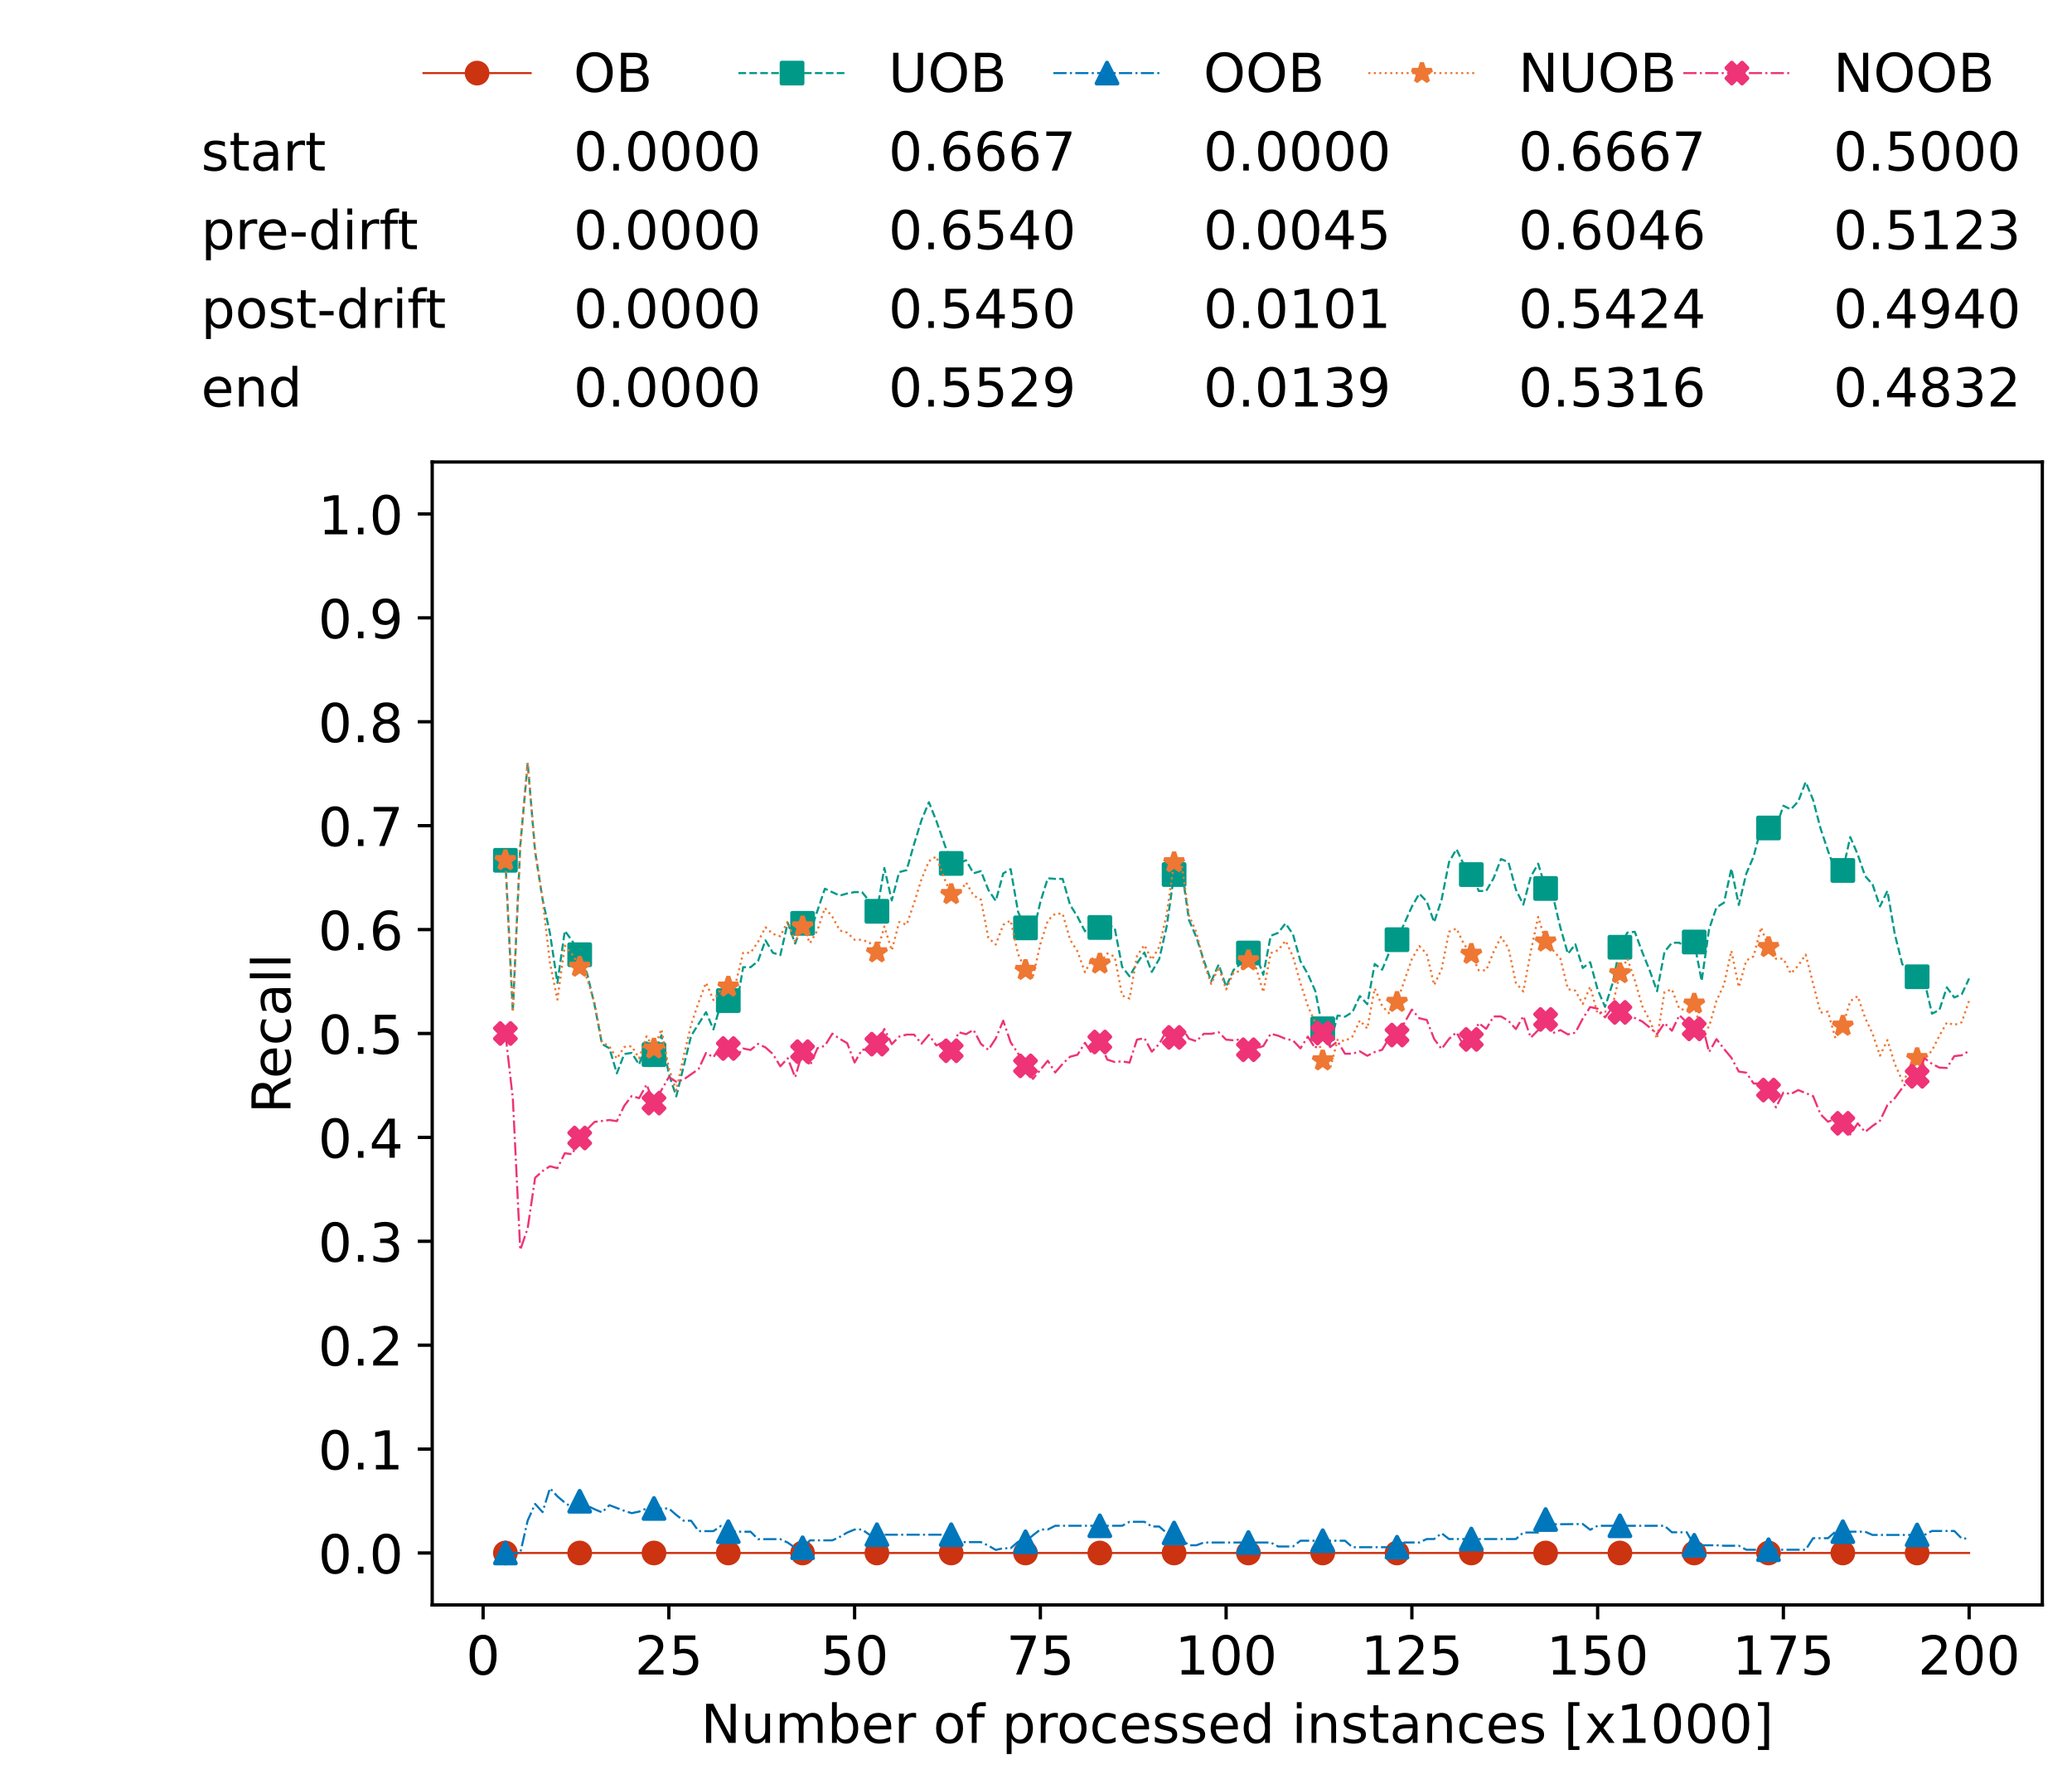 <?xml version="1.0" encoding="utf-8" standalone="no"?>
<!DOCTYPE svg PUBLIC "-//W3C//DTD SVG 1.1//EN"
  "http://www.w3.org/Graphics/SVG/1.1/DTD/svg11.dtd">
<!-- Created with matplotlib (https://matplotlib.org/) -->
<svg height="432.615pt" version="1.1" viewBox="0 0 502.65 432.615" width="502.65pt" xmlns="http://www.w3.org/2000/svg" xmlns:xlink="http://www.w3.org/1999/xlink">
 <defs>
  <style type="text/css">*{stroke-linecap:butt;stroke-linejoin:round;}</style>
 </defs>
 <g id="figure_1">
  <g id="patch_1">
   <path d="M 0 432.615 
L 502.65 432.615 
L 502.65 0 
L 0 0 
z
" style="fill:#ffffff;"/>
  </g>
  <g id="axes_1">
   <g id="patch_2">
    <path d="M 104.85 389.252 
L 495.45 389.252 
L 495.45 112.052 
L 104.85 112.052 
z
" style="fill:#ffffff;"/>
   </g>
   <g id="matplotlib.axis_1">
    <g id="xtick_1">
     <g id="line2d_1">
      <defs>
       <path d="M 0 0 
L 0 3.5 
" id="m6da37e3fe6" style="stroke:#000000;stroke-width:0.8;"/>
      </defs>
      <g>
       <use style="stroke:#000000;stroke-width:0.8;" x="117.197" xlink:href="#m6da37e3fe6" y="389.252"/>
      </g>
     </g>
     <g id="text_1">
      <!-- 0 -->
      <g transform="translate(113.061 406.13)scale(0.13 -0.13)">
       <defs>
        <path d="M 31.781 66.406 
Q 24.172 66.406 20.328 58.906 
Q 16.5 51.422 16.5 36.375 
Q 16.5 21.391 20.328 13.891 
Q 24.172 6.391 31.781 6.391 
Q 39.453 6.391 43.281 13.891 
Q 47.125 21.391 47.125 36.375 
Q 47.125 51.422 43.281 58.906 
Q 39.453 66.406 31.781 66.406 
z
M 31.781 74.219 
Q 44.047 74.219 50.516 64.516 
Q 56.984 54.828 56.984 36.375 
Q 56.984 17.969 50.516 8.266 
Q 44.047 -1.422 31.781 -1.422 
Q 19.531 -1.422 13.062 8.266 
Q 6.594 17.969 6.594 36.375 
Q 6.594 54.828 13.062 64.516 
Q 19.531 74.219 31.781 74.219 
z
" id="DejaVuSans-48"/>
       </defs>
       <use xlink:href="#DejaVuSans-48"/>
      </g>
     </g>
    </g>
    <g id="xtick_2">
     <g id="line2d_2">
      <g>
       <use style="stroke:#000000;stroke-width:0.8;" x="162.259" xlink:href="#m6da37e3fe6" y="389.252"/>
      </g>
     </g>
     <g id="text_2">
      <!-- 25 -->
      <g transform="translate(153.988 406.13)scale(0.13 -0.13)">
       <defs>
        <path d="M 19.188 8.297 
L 53.609 8.297 
L 53.609 0 
L 7.328 0 
L 7.328 8.297 
Q 12.938 14.109 22.625 23.891 
Q 32.328 33.688 34.812 36.531 
Q 39.547 41.844 41.422 45.531 
Q 43.312 49.219 43.312 52.781 
Q 43.312 58.594 39.234 62.25 
Q 35.156 65.922 28.609 65.922 
Q 23.969 65.922 18.812 64.312 
Q 13.672 62.703 7.812 59.422 
L 7.812 69.391 
Q 13.766 71.781 18.938 73 
Q 24.125 74.219 28.422 74.219 
Q 39.75 74.219 46.484 68.547 
Q 53.219 62.891 53.219 53.422 
Q 53.219 48.922 51.531 44.891 
Q 49.859 40.875 45.406 35.406 
Q 44.188 33.984 37.641 27.219 
Q 31.109 20.453 19.188 8.297 
z
" id="DejaVuSans-50"/>
        <path d="M 10.797 72.906 
L 49.516 72.906 
L 49.516 64.594 
L 19.828 64.594 
L 19.828 46.734 
Q 21.969 47.469 24.109 47.828 
Q 26.266 48.188 28.422 48.188 
Q 40.625 48.188 47.75 41.5 
Q 54.891 34.812 54.891 23.391 
Q 54.891 11.625 47.562 5.094 
Q 40.234 -1.422 26.906 -1.422 
Q 22.312 -1.422 17.547 -0.641 
Q 12.797 0.141 7.719 1.703 
L 7.719 11.625 
Q 12.109 9.234 16.797 8.062 
Q 21.484 6.891 26.703 6.891 
Q 35.156 6.891 40.078 11.328 
Q 45.016 15.766 45.016 23.391 
Q 45.016 31 40.078 35.438 
Q 35.156 39.891 26.703 39.891 
Q 22.75 39.891 18.812 39.016 
Q 14.891 38.141 10.797 36.281 
z
" id="DejaVuSans-53"/>
       </defs>
       <use xlink:href="#DejaVuSans-50"/>
       <use x="63.623" xlink:href="#DejaVuSans-53"/>
      </g>
     </g>
    </g>
    <g id="xtick_3">
     <g id="line2d_3">
      <g>
       <use style="stroke:#000000;stroke-width:0.8;" x="207.322" xlink:href="#m6da37e3fe6" y="389.252"/>
      </g>
     </g>
     <g id="text_3">
      <!-- 50 -->
      <g transform="translate(199.05 406.13)scale(0.13 -0.13)">
       <use xlink:href="#DejaVuSans-53"/>
       <use x="63.623" xlink:href="#DejaVuSans-48"/>
      </g>
     </g>
    </g>
    <g id="xtick_4">
     <g id="line2d_4">
      <g>
       <use style="stroke:#000000;stroke-width:0.8;" x="252.384" xlink:href="#m6da37e3fe6" y="389.252"/>
      </g>
     </g>
     <g id="text_4">
      <!-- 75 -->
      <g transform="translate(244.113 406.13)scale(0.13 -0.13)">
       <defs>
        <path d="M 8.203 72.906 
L 55.078 72.906 
L 55.078 68.703 
L 28.609 0 
L 18.312 0 
L 43.219 64.594 
L 8.203 64.594 
z
" id="DejaVuSans-55"/>
       </defs>
       <use xlink:href="#DejaVuSans-55"/>
       <use x="63.623" xlink:href="#DejaVuSans-53"/>
      </g>
     </g>
    </g>
    <g id="xtick_5">
     <g id="line2d_5">
      <g>
       <use style="stroke:#000000;stroke-width:0.8;" x="297.446" xlink:href="#m6da37e3fe6" y="389.252"/>
      </g>
     </g>
     <g id="text_5">
      <!-- 100 -->
      <g transform="translate(285.039 406.13)scale(0.13 -0.13)">
       <defs>
        <path d="M 12.406 8.297 
L 28.516 8.297 
L 28.516 63.922 
L 10.984 60.406 
L 10.984 69.391 
L 28.422 72.906 
L 38.281 72.906 
L 38.281 8.297 
L 54.391 8.297 
L 54.391 0 
L 12.406 0 
z
" id="DejaVuSans-49"/>
       </defs>
       <use xlink:href="#DejaVuSans-49"/>
       <use x="63.623" xlink:href="#DejaVuSans-48"/>
       <use x="127.246" xlink:href="#DejaVuSans-48"/>
      </g>
     </g>
    </g>
    <g id="xtick_6">
     <g id="line2d_6">
      <g>
       <use style="stroke:#000000;stroke-width:0.8;" x="342.509" xlink:href="#m6da37e3fe6" y="389.252"/>
      </g>
     </g>
     <g id="text_6">
      <!-- 125 -->
      <g transform="translate(330.102 406.13)scale(0.13 -0.13)">
       <use xlink:href="#DejaVuSans-49"/>
       <use x="63.623" xlink:href="#DejaVuSans-50"/>
       <use x="127.246" xlink:href="#DejaVuSans-53"/>
      </g>
     </g>
    </g>
    <g id="xtick_7">
     <g id="line2d_7">
      <g>
       <use style="stroke:#000000;stroke-width:0.8;" x="387.571" xlink:href="#m6da37e3fe6" y="389.252"/>
      </g>
     </g>
     <g id="text_7">
      <!-- 150 -->
      <g transform="translate(375.164 406.13)scale(0.13 -0.13)">
       <use xlink:href="#DejaVuSans-49"/>
       <use x="63.623" xlink:href="#DejaVuSans-53"/>
       <use x="127.246" xlink:href="#DejaVuSans-48"/>
      </g>
     </g>
    </g>
    <g id="xtick_8">
     <g id="line2d_8">
      <g>
       <use style="stroke:#000000;stroke-width:0.8;" x="432.633" xlink:href="#m6da37e3fe6" y="389.252"/>
      </g>
     </g>
     <g id="text_8">
      <!-- 175 -->
      <g transform="translate(420.226 406.13)scale(0.13 -0.13)">
       <use xlink:href="#DejaVuSans-49"/>
       <use x="63.623" xlink:href="#DejaVuSans-55"/>
       <use x="127.246" xlink:href="#DejaVuSans-53"/>
      </g>
     </g>
    </g>
    <g id="xtick_9">
     <g id="line2d_9">
      <g>
       <use style="stroke:#000000;stroke-width:0.8;" x="477.695" xlink:href="#m6da37e3fe6" y="389.252"/>
      </g>
     </g>
     <g id="text_9">
      <!-- 200 -->
      <g transform="translate(465.289 406.13)scale(0.13 -0.13)">
       <use xlink:href="#DejaVuSans-50"/>
       <use x="63.623" xlink:href="#DejaVuSans-48"/>
       <use x="127.246" xlink:href="#DejaVuSans-48"/>
      </g>
     </g>
    </g>
    <g id="text_10">
     <!-- Number of processed instances [x1000] -->
     <g transform="translate(170.025 422.711)scale(0.13 -0.13)">
      <defs>
       <path d="M 9.812 72.906 
L 23.094 72.906 
L 55.422 11.922 
L 55.422 72.906 
L 64.984 72.906 
L 64.984 0 
L 51.703 0 
L 19.391 60.984 
L 19.391 0 
L 9.812 0 
z
" id="DejaVuSans-78"/>
       <path d="M 8.5 21.578 
L 8.5 54.688 
L 17.484 54.688 
L 17.484 21.922 
Q 17.484 14.156 20.5 10.266 
Q 23.531 6.391 29.594 6.391 
Q 36.859 6.391 41.078 11.031 
Q 45.312 15.672 45.312 23.688 
L 45.312 54.688 
L 54.297 54.688 
L 54.297 0 
L 45.312 0 
L 45.312 8.406 
Q 42.047 3.422 37.719 1 
Q 33.406 -1.422 27.688 -1.422 
Q 18.266 -1.422 13.375 4.438 
Q 8.5 10.297 8.5 21.578 
z
M 31.109 56 
z
" id="DejaVuSans-117"/>
       <path d="M 52 44.188 
Q 55.375 50.25 60.062 53.125 
Q 64.75 56 71.094 56 
Q 79.641 56 84.281 50.016 
Q 88.922 44.047 88.922 33.016 
L 88.922 0 
L 79.891 0 
L 79.891 32.719 
Q 79.891 40.578 77.094 44.375 
Q 74.312 48.188 68.609 48.188 
Q 61.625 48.188 57.562 43.547 
Q 53.516 38.922 53.516 30.906 
L 53.516 0 
L 44.484 0 
L 44.484 32.719 
Q 44.484 40.625 41.703 44.406 
Q 38.922 48.188 33.109 48.188 
Q 26.219 48.188 22.156 43.531 
Q 18.109 38.875 18.109 30.906 
L 18.109 0 
L 9.078 0 
L 9.078 54.688 
L 18.109 54.688 
L 18.109 46.188 
Q 21.188 51.219 25.484 53.609 
Q 29.781 56 35.688 56 
Q 41.656 56 45.828 52.969 
Q 50 49.953 52 44.188 
z
" id="DejaVuSans-109"/>
       <path d="M 48.688 27.297 
Q 48.688 37.203 44.609 42.844 
Q 40.531 48.484 33.406 48.484 
Q 26.266 48.484 22.188 42.844 
Q 18.109 37.203 18.109 27.297 
Q 18.109 17.391 22.188 11.75 
Q 26.266 6.109 33.406 6.109 
Q 40.531 6.109 44.609 11.75 
Q 48.688 17.391 48.688 27.297 
z
M 18.109 46.391 
Q 20.953 51.266 25.266 53.625 
Q 29.594 56 35.594 56 
Q 45.562 56 51.781 48.094 
Q 58.016 40.188 58.016 27.297 
Q 58.016 14.406 51.781 6.484 
Q 45.562 -1.422 35.594 -1.422 
Q 29.594 -1.422 25.266 0.953 
Q 20.953 3.328 18.109 8.203 
L 18.109 0 
L 9.078 0 
L 9.078 75.984 
L 18.109 75.984 
z
" id="DejaVuSans-98"/>
       <path d="M 56.203 29.594 
L 56.203 25.203 
L 14.891 25.203 
Q 15.484 15.922 20.484 11.062 
Q 25.484 6.203 34.422 6.203 
Q 39.594 6.203 44.453 7.469 
Q 49.312 8.734 54.109 11.281 
L 54.109 2.781 
Q 49.266 0.734 44.188 -0.344 
Q 39.109 -1.422 33.891 -1.422 
Q 20.797 -1.422 13.156 6.188 
Q 5.516 13.812 5.516 26.812 
Q 5.516 40.234 12.766 48.109 
Q 20.016 56 32.328 56 
Q 43.359 56 49.781 48.891 
Q 56.203 41.797 56.203 29.594 
z
M 47.219 32.234 
Q 47.125 39.594 43.094 43.984 
Q 39.062 48.391 32.422 48.391 
Q 24.906 48.391 20.391 44.141 
Q 15.875 39.891 15.188 32.172 
z
" id="DejaVuSans-101"/>
       <path d="M 41.109 46.297 
Q 39.594 47.172 37.812 47.578 
Q 36.031 48 33.891 48 
Q 26.266 48 22.188 43.047 
Q 18.109 38.094 18.109 28.812 
L 18.109 0 
L 9.078 0 
L 9.078 54.688 
L 18.109 54.688 
L 18.109 46.188 
Q 20.953 51.172 25.484 53.578 
Q 30.031 56 36.531 56 
Q 37.453 56 38.578 55.875 
Q 39.703 55.766 41.062 55.516 
z
" id="DejaVuSans-114"/>
       <path id="DejaVuSans-32"/>
       <path d="M 30.609 48.391 
Q 23.391 48.391 19.188 42.75 
Q 14.984 37.109 14.984 27.297 
Q 14.984 17.484 19.156 11.844 
Q 23.344 6.203 30.609 6.203 
Q 37.797 6.203 41.984 11.859 
Q 46.188 17.531 46.188 27.297 
Q 46.188 37.016 41.984 42.703 
Q 37.797 48.391 30.609 48.391 
z
M 30.609 56 
Q 42.328 56 49.016 48.375 
Q 55.719 40.766 55.719 27.297 
Q 55.719 13.875 49.016 6.219 
Q 42.328 -1.422 30.609 -1.422 
Q 18.844 -1.422 12.172 6.219 
Q 5.516 13.875 5.516 27.297 
Q 5.516 40.766 12.172 48.375 
Q 18.844 56 30.609 56 
z
" id="DejaVuSans-111"/>
       <path d="M 37.109 75.984 
L 37.109 68.5 
L 28.516 68.5 
Q 23.688 68.5 21.797 66.547 
Q 19.922 64.594 19.922 59.516 
L 19.922 54.688 
L 34.719 54.688 
L 34.719 47.703 
L 19.922 47.703 
L 19.922 0 
L 10.891 0 
L 10.891 47.703 
L 2.297 47.703 
L 2.297 54.688 
L 10.891 54.688 
L 10.891 58.5 
Q 10.891 67.625 15.141 71.797 
Q 19.391 75.984 28.609 75.984 
z
" id="DejaVuSans-102"/>
       <path d="M 18.109 8.203 
L 18.109 -20.797 
L 9.078 -20.797 
L 9.078 54.688 
L 18.109 54.688 
L 18.109 46.391 
Q 20.953 51.266 25.266 53.625 
Q 29.594 56 35.594 56 
Q 45.562 56 51.781 48.094 
Q 58.016 40.188 58.016 27.297 
Q 58.016 14.406 51.781 6.484 
Q 45.562 -1.422 35.594 -1.422 
Q 29.594 -1.422 25.266 0.953 
Q 20.953 3.328 18.109 8.203 
z
M 48.688 27.297 
Q 48.688 37.203 44.609 42.844 
Q 40.531 48.484 33.406 48.484 
Q 26.266 48.484 22.188 42.844 
Q 18.109 37.203 18.109 27.297 
Q 18.109 17.391 22.188 11.75 
Q 26.266 6.109 33.406 6.109 
Q 40.531 6.109 44.609 11.75 
Q 48.688 17.391 48.688 27.297 
z
" id="DejaVuSans-112"/>
       <path d="M 48.781 52.594 
L 48.781 44.188 
Q 44.969 46.297 41.141 47.344 
Q 37.312 48.391 33.406 48.391 
Q 24.656 48.391 19.812 42.844 
Q 14.984 37.312 14.984 27.297 
Q 14.984 17.281 19.812 11.734 
Q 24.656 6.203 33.406 6.203 
Q 37.312 6.203 41.141 7.25 
Q 44.969 8.297 48.781 10.406 
L 48.781 2.094 
Q 45.016 0.344 40.984 -0.531 
Q 36.969 -1.422 32.422 -1.422 
Q 20.062 -1.422 12.781 6.344 
Q 5.516 14.109 5.516 27.297 
Q 5.516 40.672 12.859 48.328 
Q 20.219 56 33.016 56 
Q 37.156 56 41.109 55.141 
Q 45.062 54.297 48.781 52.594 
z
" id="DejaVuSans-99"/>
       <path d="M 44.281 53.078 
L 44.281 44.578 
Q 40.484 46.531 36.375 47.5 
Q 32.281 48.484 27.875 48.484 
Q 21.188 48.484 17.844 46.438 
Q 14.5 44.391 14.5 40.281 
Q 14.5 37.156 16.891 35.375 
Q 19.281 33.594 26.516 31.984 
L 29.594 31.297 
Q 39.156 29.25 43.188 25.516 
Q 47.219 21.781 47.219 15.094 
Q 47.219 7.469 41.188 3.016 
Q 35.156 -1.422 24.609 -1.422 
Q 20.219 -1.422 15.453 -0.562 
Q 10.688 0.297 5.422 2 
L 5.422 11.281 
Q 10.406 8.688 15.234 7.391 
Q 20.062 6.109 24.812 6.109 
Q 31.156 6.109 34.562 8.281 
Q 37.984 10.453 37.984 14.406 
Q 37.984 18.062 35.516 20.016 
Q 33.062 21.969 24.703 23.781 
L 21.578 24.516 
Q 13.234 26.266 9.516 29.906 
Q 5.812 33.547 5.812 39.891 
Q 5.812 47.609 11.281 51.797 
Q 16.75 56 26.812 56 
Q 31.781 56 36.172 55.266 
Q 40.578 54.547 44.281 53.078 
z
" id="DejaVuSans-115"/>
       <path d="M 45.406 46.391 
L 45.406 75.984 
L 54.391 75.984 
L 54.391 0 
L 45.406 0 
L 45.406 8.203 
Q 42.578 3.328 38.25 0.953 
Q 33.938 -1.422 27.875 -1.422 
Q 17.969 -1.422 11.734 6.484 
Q 5.516 14.406 5.516 27.297 
Q 5.516 40.188 11.734 48.094 
Q 17.969 56 27.875 56 
Q 33.938 56 38.25 53.625 
Q 42.578 51.266 45.406 46.391 
z
M 14.797 27.297 
Q 14.797 17.391 18.875 11.75 
Q 22.953 6.109 30.078 6.109 
Q 37.203 6.109 41.297 11.75 
Q 45.406 17.391 45.406 27.297 
Q 45.406 37.203 41.297 42.844 
Q 37.203 48.484 30.078 48.484 
Q 22.953 48.484 18.875 42.844 
Q 14.797 37.203 14.797 27.297 
z
" id="DejaVuSans-100"/>
       <path d="M 9.422 54.688 
L 18.406 54.688 
L 18.406 0 
L 9.422 0 
z
M 9.422 75.984 
L 18.406 75.984 
L 18.406 64.594 
L 9.422 64.594 
z
" id="DejaVuSans-105"/>
       <path d="M 54.891 33.016 
L 54.891 0 
L 45.906 0 
L 45.906 32.719 
Q 45.906 40.484 42.875 44.328 
Q 39.844 48.188 33.797 48.188 
Q 26.516 48.188 22.312 43.547 
Q 18.109 38.922 18.109 30.906 
L 18.109 0 
L 9.078 0 
L 9.078 54.688 
L 18.109 54.688 
L 18.109 46.188 
Q 21.344 51.125 25.703 53.562 
Q 30.078 56 35.797 56 
Q 45.219 56 50.047 50.172 
Q 54.891 44.344 54.891 33.016 
z
" id="DejaVuSans-110"/>
       <path d="M 18.312 70.219 
L 18.312 54.688 
L 36.812 54.688 
L 36.812 47.703 
L 18.312 47.703 
L 18.312 18.016 
Q 18.312 11.328 20.141 9.422 
Q 21.969 7.516 27.594 7.516 
L 36.812 7.516 
L 36.812 0 
L 27.594 0 
Q 17.188 0 13.234 3.875 
Q 9.281 7.766 9.281 18.016 
L 9.281 47.703 
L 2.688 47.703 
L 2.688 54.688 
L 9.281 54.688 
L 9.281 70.219 
z
" id="DejaVuSans-116"/>
       <path d="M 34.281 27.484 
Q 23.391 27.484 19.188 25 
Q 14.984 22.516 14.984 16.5 
Q 14.984 11.719 18.141 8.906 
Q 21.297 6.109 26.703 6.109 
Q 34.188 6.109 38.703 11.406 
Q 43.219 16.703 43.219 25.484 
L 43.219 27.484 
z
M 52.203 31.203 
L 52.203 0 
L 43.219 0 
L 43.219 8.297 
Q 40.141 3.328 35.547 0.953 
Q 30.953 -1.422 24.312 -1.422 
Q 15.922 -1.422 10.953 3.297 
Q 6 8.016 6 15.922 
Q 6 25.141 12.172 29.828 
Q 18.359 34.516 30.609 34.516 
L 43.219 34.516 
L 43.219 35.406 
Q 43.219 41.609 39.141 45 
Q 35.062 48.391 27.688 48.391 
Q 23 48.391 18.547 47.266 
Q 14.109 46.141 10.016 43.891 
L 10.016 52.203 
Q 14.938 54.109 19.578 55.047 
Q 24.219 56 28.609 56 
Q 40.484 56 46.344 49.844 
Q 52.203 43.703 52.203 31.203 
z
" id="DejaVuSans-97"/>
       <path d="M 8.594 75.984 
L 29.297 75.984 
L 29.297 69 
L 17.578 69 
L 17.578 -6.203 
L 29.297 -6.203 
L 29.297 -13.188 
L 8.594 -13.188 
z
" id="DejaVuSans-91"/>
       <path d="M 54.891 54.688 
L 35.109 28.078 
L 55.906 0 
L 45.312 0 
L 29.391 21.484 
L 13.484 0 
L 2.875 0 
L 24.125 28.609 
L 4.688 54.688 
L 15.281 54.688 
L 29.781 35.203 
L 44.281 54.688 
z
" id="DejaVuSans-120"/>
       <path d="M 30.422 75.984 
L 30.422 -13.188 
L 9.719 -13.188 
L 9.719 -6.203 
L 21.391 -6.203 
L 21.391 69 
L 9.719 69 
L 9.719 75.984 
z
" id="DejaVuSans-93"/>
      </defs>
      <use xlink:href="#DejaVuSans-78"/>
      <use x="74.805" xlink:href="#DejaVuSans-117"/>
      <use x="138.184" xlink:href="#DejaVuSans-109"/>
      <use x="235.596" xlink:href="#DejaVuSans-98"/>
      <use x="299.072" xlink:href="#DejaVuSans-101"/>
      <use x="360.596" xlink:href="#DejaVuSans-114"/>
      <use x="401.709" xlink:href="#DejaVuSans-32"/>
      <use x="433.496" xlink:href="#DejaVuSans-111"/>
      <use x="494.678" xlink:href="#DejaVuSans-102"/>
      <use x="529.883" xlink:href="#DejaVuSans-32"/>
      <use x="561.67" xlink:href="#DejaVuSans-112"/>
      <use x="625.146" xlink:href="#DejaVuSans-114"/>
      <use x="664.01" xlink:href="#DejaVuSans-111"/>
      <use x="725.191" xlink:href="#DejaVuSans-99"/>
      <use x="780.172" xlink:href="#DejaVuSans-101"/>
      <use x="841.695" xlink:href="#DejaVuSans-115"/>
      <use x="893.795" xlink:href="#DejaVuSans-115"/>
      <use x="945.895" xlink:href="#DejaVuSans-101"/>
      <use x="1007.418" xlink:href="#DejaVuSans-100"/>
      <use x="1070.895" xlink:href="#DejaVuSans-32"/>
      <use x="1102.682" xlink:href="#DejaVuSans-105"/>
      <use x="1130.465" xlink:href="#DejaVuSans-110"/>
      <use x="1193.844" xlink:href="#DejaVuSans-115"/>
      <use x="1245.943" xlink:href="#DejaVuSans-116"/>
      <use x="1285.152" xlink:href="#DejaVuSans-97"/>
      <use x="1346.432" xlink:href="#DejaVuSans-110"/>
      <use x="1409.811" xlink:href="#DejaVuSans-99"/>
      <use x="1464.791" xlink:href="#DejaVuSans-101"/>
      <use x="1526.314" xlink:href="#DejaVuSans-115"/>
      <use x="1578.414" xlink:href="#DejaVuSans-32"/>
      <use x="1610.201" xlink:href="#DejaVuSans-91"/>
      <use x="1649.215" xlink:href="#DejaVuSans-120"/>
      <use x="1708.395" xlink:href="#DejaVuSans-49"/>
      <use x="1772.018" xlink:href="#DejaVuSans-48"/>
      <use x="1835.641" xlink:href="#DejaVuSans-48"/>
      <use x="1899.264" xlink:href="#DejaVuSans-48"/>
      <use x="1962.887" xlink:href="#DejaVuSans-93"/>
     </g>
    </g>
   </g>
   <g id="matplotlib.axis_2">
    <g id="ytick_1">
     <g id="line2d_10">
      <defs>
       <path d="M 0 0 
L -3.5 0 
" id="m7baeb9eb50" style="stroke:#000000;stroke-width:0.8;"/>
      </defs>
      <g>
       <use style="stroke:#000000;stroke-width:0.8;" x="104.85" xlink:href="#m7baeb9eb50" y="376.652"/>
      </g>
     </g>
     <g id="text_11">
      <!-- 0.0 -->
      <g transform="translate(77.176 381.591)scale(0.13 -0.13)">
       <defs>
        <path d="M 10.688 12.406 
L 21 12.406 
L 21 0 
L 10.688 0 
z
" id="DejaVuSans-46"/>
       </defs>
       <use xlink:href="#DejaVuSans-48"/>
       <use x="63.623" xlink:href="#DejaVuSans-46"/>
       <use x="95.41" xlink:href="#DejaVuSans-48"/>
      </g>
     </g>
    </g>
    <g id="ytick_2">
     <g id="line2d_11">
      <g>
       <use style="stroke:#000000;stroke-width:0.8;" x="104.85" xlink:href="#m7baeb9eb50" y="351.452"/>
      </g>
     </g>
     <g id="text_12">
      <!-- 0.1 -->
      <g transform="translate(77.176 356.391)scale(0.13 -0.13)">
       <use xlink:href="#DejaVuSans-48"/>
       <use x="63.623" xlink:href="#DejaVuSans-46"/>
       <use x="95.41" xlink:href="#DejaVuSans-49"/>
      </g>
     </g>
    </g>
    <g id="ytick_3">
     <g id="line2d_12">
      <g>
       <use style="stroke:#000000;stroke-width:0.8;" x="104.85" xlink:href="#m7baeb9eb50" y="326.252"/>
      </g>
     </g>
     <g id="text_13">
      <!-- 0.2 -->
      <g transform="translate(77.176 331.191)scale(0.13 -0.13)">
       <use xlink:href="#DejaVuSans-48"/>
       <use x="63.623" xlink:href="#DejaVuSans-46"/>
       <use x="95.41" xlink:href="#DejaVuSans-50"/>
      </g>
     </g>
    </g>
    <g id="ytick_4">
     <g id="line2d_13">
      <g>
       <use style="stroke:#000000;stroke-width:0.8;" x="104.85" xlink:href="#m7baeb9eb50" y="301.052"/>
      </g>
     </g>
     <g id="text_14">
      <!-- 0.3 -->
      <g transform="translate(77.176 305.991)scale(0.13 -0.13)">
       <defs>
        <path d="M 40.578 39.312 
Q 47.656 37.797 51.625 33 
Q 55.609 28.219 55.609 21.188 
Q 55.609 10.406 48.188 4.484 
Q 40.766 -1.422 27.094 -1.422 
Q 22.516 -1.422 17.656 -0.516 
Q 12.797 0.391 7.625 2.203 
L 7.625 11.719 
Q 11.719 9.328 16.594 8.109 
Q 21.484 6.891 26.812 6.891 
Q 36.078 6.891 40.938 10.547 
Q 45.797 14.203 45.797 21.188 
Q 45.797 27.641 41.281 31.266 
Q 36.766 34.906 28.719 34.906 
L 20.219 34.906 
L 20.219 43.016 
L 29.109 43.016 
Q 36.375 43.016 40.234 45.922 
Q 44.094 48.828 44.094 54.297 
Q 44.094 59.906 40.109 62.906 
Q 36.141 65.922 28.719 65.922 
Q 24.656 65.922 20.016 65.031 
Q 15.375 64.156 9.812 62.312 
L 9.812 71.094 
Q 15.438 72.656 20.344 73.438 
Q 25.25 74.219 29.594 74.219 
Q 40.828 74.219 47.359 69.109 
Q 53.906 64.016 53.906 55.328 
Q 53.906 49.266 50.438 45.094 
Q 46.969 40.922 40.578 39.312 
z
" id="DejaVuSans-51"/>
       </defs>
       <use xlink:href="#DejaVuSans-48"/>
       <use x="63.623" xlink:href="#DejaVuSans-46"/>
       <use x="95.41" xlink:href="#DejaVuSans-51"/>
      </g>
     </g>
    </g>
    <g id="ytick_5">
     <g id="line2d_14">
      <g>
       <use style="stroke:#000000;stroke-width:0.8;" x="104.85" xlink:href="#m7baeb9eb50" y="275.852"/>
      </g>
     </g>
     <g id="text_15">
      <!-- 0.4 -->
      <g transform="translate(77.176 280.791)scale(0.13 -0.13)">
       <defs>
        <path d="M 37.797 64.312 
L 12.891 25.391 
L 37.797 25.391 
z
M 35.203 72.906 
L 47.609 72.906 
L 47.609 25.391 
L 58.016 25.391 
L 58.016 17.188 
L 47.609 17.188 
L 47.609 0 
L 37.797 0 
L 37.797 17.188 
L 4.891 17.188 
L 4.891 26.703 
z
" id="DejaVuSans-52"/>
       </defs>
       <use xlink:href="#DejaVuSans-48"/>
       <use x="63.623" xlink:href="#DejaVuSans-46"/>
       <use x="95.41" xlink:href="#DejaVuSans-52"/>
      </g>
     </g>
    </g>
    <g id="ytick_6">
     <g id="line2d_15">
      <g>
       <use style="stroke:#000000;stroke-width:0.8;" x="104.85" xlink:href="#m7baeb9eb50" y="250.652"/>
      </g>
     </g>
     <g id="text_16">
      <!-- 0.5 -->
      <g transform="translate(77.176 255.591)scale(0.13 -0.13)">
       <use xlink:href="#DejaVuSans-48"/>
       <use x="63.623" xlink:href="#DejaVuSans-46"/>
       <use x="95.41" xlink:href="#DejaVuSans-53"/>
      </g>
     </g>
    </g>
    <g id="ytick_7">
     <g id="line2d_16">
      <g>
       <use style="stroke:#000000;stroke-width:0.8;" x="104.85" xlink:href="#m7baeb9eb50" y="225.452"/>
      </g>
     </g>
     <g id="text_17">
      <!-- 0.6 -->
      <g transform="translate(77.176 230.391)scale(0.13 -0.13)">
       <defs>
        <path d="M 33.016 40.375 
Q 26.375 40.375 22.484 35.828 
Q 18.609 31.297 18.609 23.391 
Q 18.609 15.531 22.484 10.953 
Q 26.375 6.391 33.016 6.391 
Q 39.656 6.391 43.531 10.953 
Q 47.406 15.531 47.406 23.391 
Q 47.406 31.297 43.531 35.828 
Q 39.656 40.375 33.016 40.375 
z
M 52.594 71.297 
L 52.594 62.312 
Q 48.875 64.062 45.094 64.984 
Q 41.312 65.922 37.594 65.922 
Q 27.828 65.922 22.672 59.328 
Q 17.531 52.734 16.797 39.406 
Q 19.672 43.656 24.016 45.922 
Q 28.375 48.188 33.594 48.188 
Q 44.578 48.188 50.953 41.516 
Q 57.328 34.859 57.328 23.391 
Q 57.328 12.156 50.688 5.359 
Q 44.047 -1.422 33.016 -1.422 
Q 20.359 -1.422 13.672 8.266 
Q 6.984 17.969 6.984 36.375 
Q 6.984 53.656 15.188 63.938 
Q 23.391 74.219 37.203 74.219 
Q 40.922 74.219 44.703 73.484 
Q 48.484 72.75 52.594 71.297 
z
" id="DejaVuSans-54"/>
       </defs>
       <use xlink:href="#DejaVuSans-48"/>
       <use x="63.623" xlink:href="#DejaVuSans-46"/>
       <use x="95.41" xlink:href="#DejaVuSans-54"/>
      </g>
     </g>
    </g>
    <g id="ytick_8">
     <g id="line2d_17">
      <g>
       <use style="stroke:#000000;stroke-width:0.8;" x="104.85" xlink:href="#m7baeb9eb50" y="200.252"/>
      </g>
     </g>
     <g id="text_18">
      <!-- 0.7 -->
      <g transform="translate(77.176 205.191)scale(0.13 -0.13)">
       <use xlink:href="#DejaVuSans-48"/>
       <use x="63.623" xlink:href="#DejaVuSans-46"/>
       <use x="95.41" xlink:href="#DejaVuSans-55"/>
      </g>
     </g>
    </g>
    <g id="ytick_9">
     <g id="line2d_18">
      <g>
       <use style="stroke:#000000;stroke-width:0.8;" x="104.85" xlink:href="#m7baeb9eb50" y="175.052"/>
      </g>
     </g>
     <g id="text_19">
      <!-- 0.8 -->
      <g transform="translate(77.176 179.991)scale(0.13 -0.13)">
       <defs>
        <path d="M 31.781 34.625 
Q 24.75 34.625 20.719 30.859 
Q 16.703 27.094 16.703 20.516 
Q 16.703 13.922 20.719 10.156 
Q 24.75 6.391 31.781 6.391 
Q 38.812 6.391 42.859 10.172 
Q 46.922 13.969 46.922 20.516 
Q 46.922 27.094 42.891 30.859 
Q 38.875 34.625 31.781 34.625 
z
M 21.922 38.812 
Q 15.578 40.375 12.031 44.719 
Q 8.5 49.078 8.5 55.328 
Q 8.5 64.062 14.719 69.141 
Q 20.953 74.219 31.781 74.219 
Q 42.672 74.219 48.875 69.141 
Q 55.078 64.062 55.078 55.328 
Q 55.078 49.078 51.531 44.719 
Q 48 40.375 41.703 38.812 
Q 48.828 37.156 52.797 32.312 
Q 56.781 27.484 56.781 20.516 
Q 56.781 9.906 50.312 4.234 
Q 43.844 -1.422 31.781 -1.422 
Q 19.734 -1.422 13.25 4.234 
Q 6.781 9.906 6.781 20.516 
Q 6.781 27.484 10.781 32.312 
Q 14.797 37.156 21.922 38.812 
z
M 18.312 54.391 
Q 18.312 48.734 21.844 45.562 
Q 25.391 42.391 31.781 42.391 
Q 38.141 42.391 41.719 45.562 
Q 45.312 48.734 45.312 54.391 
Q 45.312 60.062 41.719 63.234 
Q 38.141 66.406 31.781 66.406 
Q 25.391 66.406 21.844 63.234 
Q 18.312 60.062 18.312 54.391 
z
" id="DejaVuSans-56"/>
       </defs>
       <use xlink:href="#DejaVuSans-48"/>
       <use x="63.623" xlink:href="#DejaVuSans-46"/>
       <use x="95.41" xlink:href="#DejaVuSans-56"/>
      </g>
     </g>
    </g>
    <g id="ytick_10">
     <g id="line2d_19">
      <g>
       <use style="stroke:#000000;stroke-width:0.8;" x="104.85" xlink:href="#m7baeb9eb50" y="149.852"/>
      </g>
     </g>
     <g id="text_20">
      <!-- 0.9 -->
      <g transform="translate(77.176 154.791)scale(0.13 -0.13)">
       <defs>
        <path d="M 10.984 1.516 
L 10.984 10.5 
Q 14.703 8.734 18.5 7.812 
Q 22.312 6.891 25.984 6.891 
Q 35.75 6.891 40.891 13.453 
Q 46.047 20.016 46.781 33.406 
Q 43.953 29.203 39.594 26.953 
Q 35.25 24.703 29.984 24.703 
Q 19.047 24.703 12.672 31.312 
Q 6.297 37.938 6.297 49.422 
Q 6.297 60.641 12.938 67.422 
Q 19.578 74.219 30.609 74.219 
Q 43.266 74.219 49.922 64.516 
Q 56.594 54.828 56.594 36.375 
Q 56.594 19.141 48.406 8.859 
Q 40.234 -1.422 26.422 -1.422 
Q 22.703 -1.422 18.891 -0.688 
Q 15.094 0.047 10.984 1.516 
z
M 30.609 32.422 
Q 37.25 32.422 41.125 36.953 
Q 45.016 41.5 45.016 49.422 
Q 45.016 57.281 41.125 61.844 
Q 37.25 66.406 30.609 66.406 
Q 23.969 66.406 20.094 61.844 
Q 16.219 57.281 16.219 49.422 
Q 16.219 41.5 20.094 36.953 
Q 23.969 32.422 30.609 32.422 
z
" id="DejaVuSans-57"/>
       </defs>
       <use xlink:href="#DejaVuSans-48"/>
       <use x="63.623" xlink:href="#DejaVuSans-46"/>
       <use x="95.41" xlink:href="#DejaVuSans-57"/>
      </g>
     </g>
    </g>
    <g id="ytick_11">
     <g id="line2d_20">
      <g>
       <use style="stroke:#000000;stroke-width:0.8;" x="104.85" xlink:href="#m7baeb9eb50" y="124.652"/>
      </g>
     </g>
     <g id="text_21">
      <!-- 1.0 -->
      <g transform="translate(77.176 129.591)scale(0.13 -0.13)">
       <use xlink:href="#DejaVuSans-49"/>
       <use x="63.623" xlink:href="#DejaVuSans-46"/>
       <use x="95.41" xlink:href="#DejaVuSans-48"/>
      </g>
     </g>
    </g>
    <g id="text_22">
     <!-- Recall -->
     <g transform="translate(70.472 270.044)rotate(-90)scale(0.13 -0.13)">
      <defs>
       <path d="M 44.391 34.188 
Q 47.562 33.109 50.562 29.594 
Q 53.562 26.078 56.594 19.922 
L 66.609 0 
L 56 0 
L 46.688 18.703 
Q 43.062 26.031 39.672 28.422 
Q 36.281 30.812 30.422 30.812 
L 19.672 30.812 
L 19.672 0 
L 9.812 0 
L 9.812 72.906 
L 32.078 72.906 
Q 44.578 72.906 50.734 67.672 
Q 56.891 62.453 56.891 51.906 
Q 56.891 45.016 53.688 40.469 
Q 50.484 35.938 44.391 34.188 
z
M 19.672 64.797 
L 19.672 38.922 
L 32.078 38.922 
Q 39.203 38.922 42.844 42.219 
Q 46.484 45.516 46.484 51.906 
Q 46.484 58.297 42.844 61.547 
Q 39.203 64.797 32.078 64.797 
z
" id="DejaVuSans-82"/>
       <path d="M 9.422 75.984 
L 18.406 75.984 
L 18.406 0 
L 9.422 0 
z
" id="DejaVuSans-108"/>
      </defs>
      <use xlink:href="#DejaVuSans-82"/>
      <use x="64.982" xlink:href="#DejaVuSans-101"/>
      <use x="126.506" xlink:href="#DejaVuSans-99"/>
      <use x="181.486" xlink:href="#DejaVuSans-97"/>
      <use x="242.766" xlink:href="#DejaVuSans-108"/>
      <use x="270.549" xlink:href="#DejaVuSans-108"/>
     </g>
    </g>
   </g>
   <g id="line2d_21"/>
   <g id="line2d_22"/>
   <g id="line2d_23"/>
   <g id="line2d_24"/>
   <g id="line2d_25"/>
   <g id="line2d_26">
    <path clip-path="url(#p4d068f3670)" d="M 122.605 376.652 
L 477.695 376.652 
L 477.695 376.652 
" style="fill:none;stroke:#cc3311;stroke-linecap:square;stroke-width:0.5;"/>
    <defs>
     <path d="M 0 2.5 
C 0.663 2.5 1.299 2.237 1.768 1.768 
C 2.237 1.299 2.5 0.663 2.5 0 
C 2.5 -0.663 2.237 -1.299 1.768 -1.768 
C 1.299 -2.237 0.663 -2.5 0 -2.5 
C -0.663 -2.5 -1.299 -2.237 -1.768 -1.768 
C -2.237 -1.299 -2.5 -0.663 -2.5 0 
C -2.5 0.663 -2.237 1.299 -1.768 1.768 
C -1.299 2.237 -0.663 2.5 0 2.5 
z
" id="mb9e6a402d7" style="stroke:#cc3311;"/>
    </defs>
    <g clip-path="url(#p4d068f3670)">
     <use style="fill:#cc3311;stroke:#cc3311;" x="122.605" xlink:href="#mb9e6a402d7" y="376.652"/>
     <use style="fill:#cc3311;stroke:#cc3311;" x="140.629" xlink:href="#mb9e6a402d7" y="376.652"/>
     <use style="fill:#cc3311;stroke:#cc3311;" x="158.654" xlink:href="#mb9e6a402d7" y="376.652"/>
     <use style="fill:#cc3311;stroke:#cc3311;" x="176.679" xlink:href="#mb9e6a402d7" y="376.652"/>
     <use style="fill:#cc3311;stroke:#cc3311;" x="194.704" xlink:href="#mb9e6a402d7" y="376.652"/>
     <use style="fill:#cc3311;stroke:#cc3311;" x="212.729" xlink:href="#mb9e6a402d7" y="376.652"/>
     <use style="fill:#cc3311;stroke:#cc3311;" x="230.754" xlink:href="#mb9e6a402d7" y="376.652"/>
     <use style="fill:#cc3311;stroke:#cc3311;" x="248.779" xlink:href="#mb9e6a402d7" y="376.652"/>
     <use style="fill:#cc3311;stroke:#cc3311;" x="266.804" xlink:href="#mb9e6a402d7" y="376.652"/>
     <use style="fill:#cc3311;stroke:#cc3311;" x="284.829" xlink:href="#mb9e6a402d7" y="376.652"/>
     <use style="fill:#cc3311;stroke:#cc3311;" x="302.854" xlink:href="#mb9e6a402d7" y="376.652"/>
     <use style="fill:#cc3311;stroke:#cc3311;" x="320.879" xlink:href="#mb9e6a402d7" y="376.652"/>
     <use style="fill:#cc3311;stroke:#cc3311;" x="338.904" xlink:href="#mb9e6a402d7" y="376.652"/>
     <use style="fill:#cc3311;stroke:#cc3311;" x="356.928" xlink:href="#mb9e6a402d7" y="376.652"/>
     <use style="fill:#cc3311;stroke:#cc3311;" x="374.953" xlink:href="#mb9e6a402d7" y="376.652"/>
     <use style="fill:#cc3311;stroke:#cc3311;" x="392.978" xlink:href="#mb9e6a402d7" y="376.652"/>
     <use style="fill:#cc3311;stroke:#cc3311;" x="411.003" xlink:href="#mb9e6a402d7" y="376.652"/>
     <use style="fill:#cc3311;stroke:#cc3311;" x="429.028" xlink:href="#mb9e6a402d7" y="376.652"/>
     <use style="fill:#cc3311;stroke:#cc3311;" x="447.053" xlink:href="#mb9e6a402d7" y="376.652"/>
     <use style="fill:#cc3311;stroke:#cc3311;" x="465.078" xlink:href="#mb9e6a402d7" y="376.652"/>
    </g>
   </g>
   <g id="line2d_27"/>
   <g id="line2d_28"/>
   <g id="line2d_29"/>
   <g id="line2d_30"/>
   <g id="line2d_31">
    <path clip-path="url(#p4d068f3670)" d="M 122.605 208.652 
L 124.407 245.402 
L 126.21 205.152 
L 128.012 185.027 
L 129.815 206.552 
L 131.617 218.102 
L 133.419 226.352 
L 135.222 238.389 
L 137.024 225.752 
L 138.827 228.242 
L 140.629 231.552 
L 142.432 236.143 
L 144.234 243.721 
L 146.037 253.216 
L 147.839 254.245 
L 149.642 260.321 
L 151.444 255.634 
L 153.247 255.357 
L 155.049 258.204 
L 156.852 252.787 
L 158.654 255.787 
L 160.457 251.062 
L 162.259 260.512 
L 164.062 265.912 
L 167.667 251.212 
L 171.272 245.477 
L 173.074 249.677 
L 174.877 243.377 
L 176.679 242.677 
L 178.482 245.077 
L 180.284 234.577 
L 182.087 234.577 
L 183.889 233.104 
L 185.692 228.064 
L 187.494 231.079 
L 189.297 231.652 
L 191.099 223.812 
L 192.902 228.852 
L 194.704 223.943 
L 196.507 226.193 
L 200.112 215.543 
L 203.717 217.223 
L 205.519 216.698 
L 207.322 216.369 
L 209.124 216.369 
L 210.927 218.592 
L 212.729 221.015 
L 214.532 210.515 
L 216.334 218.39 
L 218.137 211.518 
L 219.939 211.04 
L 221.742 204.74 
L 223.544 198.925 
L 225.347 194.572 
L 227.149 199.102 
L 230.754 209.411 
L 232.557 209.411 
L 234.359 208.647 
L 236.162 211.797 
L 237.964 211.272 
L 239.767 215.832 
L 241.569 218.505 
L 243.372 211.834 
L 245.174 210.784 
L 246.976 221.161 
L 248.779 225.038 
L 250.581 226.613 
L 252.384 218.738 
L 254.186 213.01 
L 255.989 213.16 
L 257.791 213.16 
L 259.594 219.46 
L 261.396 222.34 
L 263.199 225.861 
L 265.001 223.685 
L 266.804 224.945 
L 268.606 224.27 
L 270.409 225.033 
L 272.211 234.483 
L 274.014 236.785 
L 275.816 233.676 
L 277.619 231.003 
L 279.421 235.728 
L 281.224 232.578 
L 283.026 224.703 
L 284.829 212.103 
L 286.631 210.528 
L 288.434 223.128 
L 290.236 227.328 
L 292.039 232.953 
L 293.841 237.993 
L 295.644 233.917 
L 297.446 239.317 
L 299.249 235.267 
L 301.051 233.663 
L 302.854 231.143 
L 304.656 231.458 
L 306.459 236.422 
L 308.261 226.972 
L 310.064 226.245 
L 311.866 223.954 
L 313.669 226.627 
L 315.471 233.102 
L 317.274 236.252 
L 319.076 240.347 
L 320.879 249.51 
L 322.681 253.29 
L 324.484 246.29 
L 326.286 246.59 
L 328.089 245.465 
L 329.891 241.571 
L 331.694 243.547 
L 333.496 233.797 
L 335.299 235.182 
L 337.101 230.772 
L 338.904 227.908 
L 342.509 219.89 
L 344.311 216.74 
L 346.114 218.63 
L 347.916 223.67 
L 349.719 218.197 
L 351.521 209.097 
L 353.324 205.947 
L 355.126 209.727 
L 356.928 212.114 
L 358.731 216.088 
L 360.533 216.088 
L 362.336 212.988 
L 364.138 208.338 
L 365.941 209.131 
L 367.743 215.731 
L 369.546 219.406 
L 371.348 212.621 
L 373.151 209.471 
L 374.953 215.485 
L 376.756 217.489 
L 378.558 225.049 
L 380.361 231.349 
L 382.163 229.009 
L 383.966 234.769 
L 385.768 233.369 
L 387.571 239.992 
L 389.373 244.192 
L 391.176 238.592 
L 392.978 229.742 
L 394.781 226.188 
L 396.583 225.988 
L 398.386 230.888 
L 400.188 235.331 
L 401.991 240.392 
L 403.793 230.852 
L 405.596 228.647 
L 407.398 228.647 
L 409.201 230.047 
L 411.003 228.472 
L 412.806 237.922 
L 414.608 225.322 
L 416.411 220.072 
L 418.213 218.947 
L 420.016 210.667 
L 421.818 219.487 
L 423.621 211.91 
L 425.423 207.71 
L 427.226 200.71 
L 430.831 200.81 
L 432.633 195.41 
L 434.436 196.31 
L 436.238 194.371 
L 438.041 189.662 
L 439.843 194.002 
L 441.646 200.932 
L 443.448 206.332 
L 445.251 211.232 
L 447.053 211.111 
L 448.856 203.011 
L 450.658 207.211 
L 452.461 212.461 
L 454.263 214.486 
L 456.066 219.841 
L 457.868 216.061 
L 459.671 226.615 
L 461.473 233.815 
L 463.276 235.915 
L 465.078 236.895 
L 466.881 238.095 
L 468.683 245.849 
L 470.485 244.949 
L 472.288 239.486 
L 474.09 241.92 
L 475.893 241.167 
L 477.695 237.317 
L 477.695 237.317 
" style="fill:none;stroke:#009988;stroke-dasharray:1.85,0.8;stroke-dashoffset:0;stroke-width:0.5;"/>
    <defs>
     <path d="M -2.5 2.5 
L 2.5 2.5 
L 2.5 -2.5 
L -2.5 -2.5 
z
" id="m25bfaeb12b" style="stroke:#009988;stroke-linejoin:miter;"/>
    </defs>
    <g clip-path="url(#p4d068f3670)">
     <use style="fill:#009988;stroke:#009988;stroke-linejoin:miter;" x="122.605" xlink:href="#m25bfaeb12b" y="208.652"/>
     <use style="fill:#009988;stroke:#009988;stroke-linejoin:miter;" x="140.629" xlink:href="#m25bfaeb12b" y="231.552"/>
     <use style="fill:#009988;stroke:#009988;stroke-linejoin:miter;" x="158.654" xlink:href="#m25bfaeb12b" y="255.787"/>
     <use style="fill:#009988;stroke:#009988;stroke-linejoin:miter;" x="176.679" xlink:href="#m25bfaeb12b" y="242.677"/>
     <use style="fill:#009988;stroke:#009988;stroke-linejoin:miter;" x="194.704" xlink:href="#m25bfaeb12b" y="223.943"/>
     <use style="fill:#009988;stroke:#009988;stroke-linejoin:miter;" x="212.729" xlink:href="#m25bfaeb12b" y="221.015"/>
     <use style="fill:#009988;stroke:#009988;stroke-linejoin:miter;" x="230.754" xlink:href="#m25bfaeb12b" y="209.411"/>
     <use style="fill:#009988;stroke:#009988;stroke-linejoin:miter;" x="248.779" xlink:href="#m25bfaeb12b" y="225.038"/>
     <use style="fill:#009988;stroke:#009988;stroke-linejoin:miter;" x="266.804" xlink:href="#m25bfaeb12b" y="224.945"/>
     <use style="fill:#009988;stroke:#009988;stroke-linejoin:miter;" x="284.829" xlink:href="#m25bfaeb12b" y="212.103"/>
     <use style="fill:#009988;stroke:#009988;stroke-linejoin:miter;" x="302.854" xlink:href="#m25bfaeb12b" y="231.143"/>
     <use style="fill:#009988;stroke:#009988;stroke-linejoin:miter;" x="320.879" xlink:href="#m25bfaeb12b" y="249.51"/>
     <use style="fill:#009988;stroke:#009988;stroke-linejoin:miter;" x="338.904" xlink:href="#m25bfaeb12b" y="227.908"/>
     <use style="fill:#009988;stroke:#009988;stroke-linejoin:miter;" x="356.928" xlink:href="#m25bfaeb12b" y="212.114"/>
     <use style="fill:#009988;stroke:#009988;stroke-linejoin:miter;" x="374.953" xlink:href="#m25bfaeb12b" y="215.485"/>
     <use style="fill:#009988;stroke:#009988;stroke-linejoin:miter;" x="392.978" xlink:href="#m25bfaeb12b" y="229.742"/>
     <use style="fill:#009988;stroke:#009988;stroke-linejoin:miter;" x="411.003" xlink:href="#m25bfaeb12b" y="228.472"/>
     <use style="fill:#009988;stroke:#009988;stroke-linejoin:miter;" x="429.028" xlink:href="#m25bfaeb12b" y="200.81"/>
     <use style="fill:#009988;stroke:#009988;stroke-linejoin:miter;" x="447.053" xlink:href="#m25bfaeb12b" y="211.111"/>
     <use style="fill:#009988;stroke:#009988;stroke-linejoin:miter;" x="465.078" xlink:href="#m25bfaeb12b" y="236.895"/>
    </g>
   </g>
   <g id="line2d_32"/>
   <g id="line2d_33"/>
   <g id="line2d_34"/>
   <g id="line2d_35"/>
   <g id="line2d_36">
    <path clip-path="url(#p4d068f3670)" d="M 122.605 376.652 
L 126.21 376.652 
L 128.012 368.777 
L 129.815 364.752 
L 131.617 366.735 
L 133.419 360.952 
L 135.222 362.914 
L 137.024 364.441 
L 138.827 365.662 
L 140.629 364.115 
L 142.432 365.16 
L 144.234 366.044 
L 146.037 366.802 
L 147.839 365.058 
L 151.444 366.422 
L 153.247 366.991 
L 155.049 366.615 
L 156.852 365.857 
L 162.259 365.857 
L 164.062 367.432 
L 165.864 368.832 
L 167.667 368.832 
L 169.469 371.352 
L 173.074 371.352 
L 174.877 370.092 
L 176.679 371.492 
L 182.087 371.492 
L 183.889 373.292 
L 189.297 373.292 
L 191.099 374.132 
L 192.902 375.392 
L 194.704 375.392 
L 196.507 373.592 
L 201.914 373.592 
L 203.717 372.752 
L 205.519 371.702 
L 207.322 370.961 
L 209.124 370.961 
L 210.927 372.221 
L 230.754 372.221 
L 232.557 374.021 
L 237.964 374.021 
L 239.767 374.861 
L 241.569 375.911 
L 243.372 375.506 
L 245.174 375.506 
L 246.976 373.931 
L 248.779 373.931 
L 250.581 372.356 
L 252.384 370.956 
L 254.186 370.956 
L 255.989 370.056 
L 272.211 370.056 
L 274.014 369.087 
L 277.619 369.087 
L 279.421 370.233 
L 281.224 370.233 
L 283.026 371.808 
L 284.829 371.808 
L 286.631 373.383 
L 288.434 374.783 
L 290.236 374.783 
L 292.039 374.108 
L 308.261 374.108 
L 310.064 375.077 
L 313.669 375.077 
L 315.471 373.677 
L 326.286 373.677 
L 328.089 375.252 
L 338.904 375.252 
L 340.706 374.106 
L 344.311 374.106 
L 346.114 373.266 
L 347.916 373.266 
L 349.719 371.866 
L 351.521 373.266 
L 367.743 373.266 
L 369.546 371.691 
L 373.151 371.691 
L 374.953 368.541 
L 376.756 369.687 
L 383.966 369.627 
L 385.768 371.027 
L 387.571 370.058 
L 403.793 370.058 
L 405.596 371.633 
L 409.201 371.633 
L 411.003 374.783 
L 416.411 374.783 
L 418.213 374.895 
L 421.818 374.895 
L 423.621 375.864 
L 438.041 375.864 
L 439.843 373.064 
L 443.448 373.064 
L 445.251 371.489 
L 452.461 371.489 
L 454.263 372.277 
L 466.881 372.277 
L 468.683 371.308 
L 474.09 371.308 
L 475.893 373.138 
L 477.695 373.138 
L 477.695 373.138 
" style="fill:none;stroke:#0077bb;stroke-dasharray:3.2,0.8,0.5,0.8;stroke-dashoffset:0;stroke-width:0.5;"/>
    <defs>
     <path d="M 0 -2.5 
L -2.5 2.5 
L 2.5 2.5 
z
" id="m030ec82e3d" style="stroke:#0077bb;stroke-linejoin:miter;"/>
    </defs>
    <g clip-path="url(#p4d068f3670)">
     <use style="fill:#0077bb;stroke:#0077bb;stroke-linejoin:miter;" x="122.605" xlink:href="#m030ec82e3d" y="376.652"/>
     <use style="fill:#0077bb;stroke:#0077bb;stroke-linejoin:miter;" x="140.629" xlink:href="#m030ec82e3d" y="364.115"/>
     <use style="fill:#0077bb;stroke:#0077bb;stroke-linejoin:miter;" x="158.654" xlink:href="#m030ec82e3d" y="365.857"/>
     <use style="fill:#0077bb;stroke:#0077bb;stroke-linejoin:miter;" x="176.679" xlink:href="#m030ec82e3d" y="371.492"/>
     <use style="fill:#0077bb;stroke:#0077bb;stroke-linejoin:miter;" x="194.704" xlink:href="#m030ec82e3d" y="375.392"/>
     <use style="fill:#0077bb;stroke:#0077bb;stroke-linejoin:miter;" x="212.729" xlink:href="#m030ec82e3d" y="372.221"/>
     <use style="fill:#0077bb;stroke:#0077bb;stroke-linejoin:miter;" x="230.754" xlink:href="#m030ec82e3d" y="372.221"/>
     <use style="fill:#0077bb;stroke:#0077bb;stroke-linejoin:miter;" x="248.779" xlink:href="#m030ec82e3d" y="373.931"/>
     <use style="fill:#0077bb;stroke:#0077bb;stroke-linejoin:miter;" x="266.804" xlink:href="#m030ec82e3d" y="370.056"/>
     <use style="fill:#0077bb;stroke:#0077bb;stroke-linejoin:miter;" x="284.829" xlink:href="#m030ec82e3d" y="371.808"/>
     <use style="fill:#0077bb;stroke:#0077bb;stroke-linejoin:miter;" x="302.854" xlink:href="#m030ec82e3d" y="374.108"/>
     <use style="fill:#0077bb;stroke:#0077bb;stroke-linejoin:miter;" x="320.879" xlink:href="#m030ec82e3d" y="373.677"/>
     <use style="fill:#0077bb;stroke:#0077bb;stroke-linejoin:miter;" x="338.904" xlink:href="#m030ec82e3d" y="375.252"/>
     <use style="fill:#0077bb;stroke:#0077bb;stroke-linejoin:miter;" x="356.928" xlink:href="#m030ec82e3d" y="373.266"/>
     <use style="fill:#0077bb;stroke:#0077bb;stroke-linejoin:miter;" x="374.953" xlink:href="#m030ec82e3d" y="368.541"/>
     <use style="fill:#0077bb;stroke:#0077bb;stroke-linejoin:miter;" x="392.978" xlink:href="#m030ec82e3d" y="370.058"/>
     <use style="fill:#0077bb;stroke:#0077bb;stroke-linejoin:miter;" x="411.003" xlink:href="#m030ec82e3d" y="374.783"/>
     <use style="fill:#0077bb;stroke:#0077bb;stroke-linejoin:miter;" x="429.028" xlink:href="#m030ec82e3d" y="375.864"/>
     <use style="fill:#0077bb;stroke:#0077bb;stroke-linejoin:miter;" x="447.053" xlink:href="#m030ec82e3d" y="371.489"/>
     <use style="fill:#0077bb;stroke:#0077bb;stroke-linejoin:miter;" x="465.078" xlink:href="#m030ec82e3d" y="372.277"/>
    </g>
   </g>
   <g id="line2d_37"/>
   <g id="line2d_38"/>
   <g id="line2d_39"/>
   <g id="line2d_40"/>
   <g id="line2d_41">
    <path clip-path="url(#p4d068f3670)" d="M 122.605 208.652 
L 124.407 245.402 
L 126.21 205.152 
L 128.012 185.027 
L 129.815 206.552 
L 131.617 218.102 
L 133.419 233.552 
L 135.222 242.439 
L 137.024 229.352 
L 138.827 231.482 
L 142.432 237.343 
L 144.234 243.213 
L 146.037 252.745 
L 147.839 253.805 
L 149.642 256.758 
L 151.444 253.928 
L 153.247 253.746 
L 155.049 256.678 
L 156.852 251.337 
L 158.654 254.337 
L 160.457 249.612 
L 162.259 259.062 
L 164.062 264.462 
L 165.864 256.062 
L 167.667 248.502 
L 169.469 243.147 
L 171.272 238.347 
L 173.074 242.547 
L 174.877 240.027 
L 176.679 239.327 
L 178.482 238.427 
L 180.284 231.077 
L 182.087 231.077 
L 183.889 228.459 
L 185.692 224.889 
L 187.494 226.504 
L 189.297 227.077 
L 191.099 223.437 
L 192.902 228.477 
L 194.704 224.713 
L 196.507 228.763 
L 198.309 225.613 
L 200.112 220.213 
L 201.914 222.313 
L 203.717 225.673 
L 205.519 226.198 
L 207.322 227.928 
L 209.124 227.928 
L 210.927 228.595 
L 212.729 231.018 
L 214.532 224.718 
L 216.334 230.493 
L 218.137 223.62 
L 219.939 224.288 
L 221.742 219.038 
L 223.544 213.223 
L 225.347 208.87 
L 227.149 207.717 
L 228.952 212.757 
L 230.754 216.881 
L 232.557 216.881 
L 234.359 214.017 
L 236.162 217.167 
L 237.964 218.217 
L 239.767 227.457 
L 241.569 229.08 
L 243.372 224.296 
L 245.174 223.246 
L 246.976 231.399 
L 248.779 235.276 
L 250.581 236.851 
L 252.384 228.976 
L 254.186 223.248 
L 255.989 221.598 
L 257.791 221.598 
L 259.594 227.898 
L 261.396 230.778 
L 263.199 235.781 
L 265.001 232.46 
L 266.804 233.72 
L 268.606 231.245 
L 270.409 232.008 
L 272.211 241.458 
L 274.014 242.185 
L 275.816 231.876 
L 277.619 229.203 
L 279.421 232.783 
L 281.224 229.633 
L 283.026 221.758 
L 284.829 209.158 
L 286.631 209.383 
L 288.434 221.983 
L 290.236 226.183 
L 292.039 233.608 
L 293.841 238.648 
L 295.644 234.571 
L 297.446 239.971 
L 299.249 235.921 
L 301.051 235.463 
L 302.854 232.943 
L 304.656 234.518 
L 306.459 240.627 
L 308.261 231.177 
L 310.064 230.45 
L 311.866 228.159 
L 313.669 231.978 
L 315.471 238.453 
L 317.274 243.965 
L 319.076 248.06 
L 320.879 257.224 
L 322.681 259.204 
L 324.484 252.204 
L 326.286 252.504 
L 328.089 251.379 
L 329.891 247.484 
L 331.694 249.461 
L 333.496 239.711 
L 335.299 244.003 
L 337.101 245.893 
L 338.904 243.029 
L 342.509 232.606 
L 344.311 229.456 
L 346.114 231.346 
L 347.916 238.906 
L 349.719 235.088 
L 351.521 225.988 
L 353.324 225.2 
L 355.126 228.98 
L 356.928 231.366 
L 358.731 235.34 
L 360.533 235.34 
L 362.336 230.84 
L 364.138 227.24 
L 365.941 229.972 
L 367.743 238.372 
L 369.546 240.472 
L 371.348 230.779 
L 373.151 222.379 
L 374.953 228.393 
L 378.558 232.558 
L 380.361 239.908 
L 382.163 240.268 
L 383.966 243.508 
L 385.768 239.308 
L 387.571 245.931 
L 389.373 245.406 
L 391.176 244.006 
L 392.978 236.056 
L 394.781 232.502 
L 396.583 237.702 
L 398.386 244.002 
L 400.188 247.394 
L 401.991 251.917 
L 403.793 240.577 
L 405.596 239.947 
L 407.398 244.672 
L 409.201 245.022 
L 411.003 243.447 
L 412.806 250.797 
L 414.608 248.997 
L 416.411 242.697 
L 418.213 238.872 
L 420.016 230.592 
L 421.818 239.412 
L 423.621 232.98 
L 425.423 231.93 
L 427.226 224.93 
L 429.028 229.73 
L 430.831 232.53 
L 432.633 232.53 
L 434.436 236.13 
L 436.238 234.192 
L 438.041 231.519 
L 441.646 245.589 
L 443.448 245.364 
L 445.251 251.839 
L 447.053 248.81 
L 448.856 242.81 
L 450.658 241.61 
L 452.461 246.86 
L 454.263 250.685 
L 456.066 256.04 
L 457.868 252.26 
L 459.671 258.069 
L 461.473 262.119 
L 463.276 260.019 
L 465.078 256.659 
L 466.881 256.859 
L 468.683 254.782 
L 470.485 251.182 
L 472.288 248.01 
L 474.09 248.583 
L 475.893 247.937 
L 477.695 242.687 
L 477.695 242.687 
" style="fill:none;stroke:#ee7733;stroke-dasharray:0.5,0.825;stroke-dashoffset:0;stroke-width:0.5;"/>
    <defs>
     <path d="M 0 -2.5 
L -0.561 -0.773 
L -2.378 -0.773 
L -0.908 0.295 
L -1.469 2.023 
L -0 0.955 
L 1.469 2.023 
L 0.908 0.295 
L 2.378 -0.773 
L 0.561 -0.773 
z
" id="mf6be54f4cf" style="stroke:#ee7733;stroke-linejoin:bevel;"/>
    </defs>
    <g clip-path="url(#p4d068f3670)">
     <use style="fill:#ee7733;stroke:#ee7733;stroke-linejoin:bevel;" x="122.605" xlink:href="#mf6be54f4cf" y="208.652"/>
     <use style="fill:#ee7733;stroke:#ee7733;stroke-linejoin:bevel;" x="140.629" xlink:href="#mf6be54f4cf" y="234.497"/>
     <use style="fill:#ee7733;stroke:#ee7733;stroke-linejoin:bevel;" x="158.654" xlink:href="#mf6be54f4cf" y="254.337"/>
     <use style="fill:#ee7733;stroke:#ee7733;stroke-linejoin:bevel;" x="176.679" xlink:href="#mf6be54f4cf" y="239.327"/>
     <use style="fill:#ee7733;stroke:#ee7733;stroke-linejoin:bevel;" x="194.704" xlink:href="#mf6be54f4cf" y="224.713"/>
     <use style="fill:#ee7733;stroke:#ee7733;stroke-linejoin:bevel;" x="212.729" xlink:href="#mf6be54f4cf" y="231.018"/>
     <use style="fill:#ee7733;stroke:#ee7733;stroke-linejoin:bevel;" x="230.754" xlink:href="#mf6be54f4cf" y="216.881"/>
     <use style="fill:#ee7733;stroke:#ee7733;stroke-linejoin:bevel;" x="248.779" xlink:href="#mf6be54f4cf" y="235.276"/>
     <use style="fill:#ee7733;stroke:#ee7733;stroke-linejoin:bevel;" x="266.804" xlink:href="#mf6be54f4cf" y="233.72"/>
     <use style="fill:#ee7733;stroke:#ee7733;stroke-linejoin:bevel;" x="284.829" xlink:href="#mf6be54f4cf" y="209.158"/>
     <use style="fill:#ee7733;stroke:#ee7733;stroke-linejoin:bevel;" x="302.854" xlink:href="#mf6be54f4cf" y="232.943"/>
     <use style="fill:#ee7733;stroke:#ee7733;stroke-linejoin:bevel;" x="320.879" xlink:href="#mf6be54f4cf" y="257.224"/>
     <use style="fill:#ee7733;stroke:#ee7733;stroke-linejoin:bevel;" x="338.904" xlink:href="#mf6be54f4cf" y="243.029"/>
     <use style="fill:#ee7733;stroke:#ee7733;stroke-linejoin:bevel;" x="356.928" xlink:href="#mf6be54f4cf" y="231.366"/>
     <use style="fill:#ee7733;stroke:#ee7733;stroke-linejoin:bevel;" x="374.953" xlink:href="#mf6be54f4cf" y="228.393"/>
     <use style="fill:#ee7733;stroke:#ee7733;stroke-linejoin:bevel;" x="392.978" xlink:href="#mf6be54f4cf" y="236.056"/>
     <use style="fill:#ee7733;stroke:#ee7733;stroke-linejoin:bevel;" x="411.003" xlink:href="#mf6be54f4cf" y="243.447"/>
     <use style="fill:#ee7733;stroke:#ee7733;stroke-linejoin:bevel;" x="429.028" xlink:href="#mf6be54f4cf" y="229.73"/>
     <use style="fill:#ee7733;stroke:#ee7733;stroke-linejoin:bevel;" x="447.053" xlink:href="#mf6be54f4cf" y="248.81"/>
     <use style="fill:#ee7733;stroke:#ee7733;stroke-linejoin:bevel;" x="465.078" xlink:href="#mf6be54f4cf" y="256.659"/>
    </g>
   </g>
   <g id="line2d_42"/>
   <g id="line2d_43"/>
   <g id="line2d_44"/>
   <g id="line2d_45"/>
   <g id="line2d_46">
    <path clip-path="url(#p4d068f3670)" d="M 122.605 250.652 
L 124.407 266.402 
L 126.21 303.152 
L 128.012 297.902 
L 129.815 285.652 
L 131.617 284.018 
L 133.419 282.852 
L 135.222 283.327 
L 137.024 279.696 
L 138.827 279.942 
L 140.629 276.006 
L 142.432 273.893 
L 144.234 272.106 
L 147.839 271.645 
L 149.642 271.908 
L 151.444 268.187 
L 153.247 265.813 
L 155.049 266.341 
L 156.852 263.037 
L 158.654 267.537 
L 162.259 261.237 
L 164.062 262.362 
L 165.864 261.802 
L 169.469 259.282 
L 171.272 255.382 
L 173.074 256.432 
L 174.877 253.597 
L 176.679 254.297 
L 178.482 256.397 
L 180.284 254.297 
L 182.087 254.657 
L 183.889 253.184 
L 185.692 254.024 
L 187.494 255.639 
L 189.297 258.618 
L 191.099 256.658 
L 192.902 261.278 
L 194.704 255.059 
L 196.507 258.434 
L 198.309 254.234 
L 200.112 253.634 
L 201.914 250.694 
L 203.717 251.954 
L 205.519 253.004 
L 207.322 257.699 
L 209.124 254.549 
L 210.927 254.697 
L 212.729 253.243 
L 214.532 249.568 
L 216.334 253.243 
L 218.137 251.41 
L 219.939 250.933 
L 221.742 250.933 
L 223.544 253.136 
L 225.347 250.998 
L 227.149 253.551 
L 228.952 252.711 
L 230.754 254.849 
L 232.557 250.349 
L 234.359 250.826 
L 236.162 249.776 
L 237.964 253.188 
L 239.767 254.628 
L 241.569 251.86 
L 243.372 247.548 
L 245.174 252.798 
L 246.976 255.485 
L 250.581 261.664 
L 254.186 257.261 
L 255.989 260.111 
L 257.791 258.011 
L 259.594 256.293 
L 261.396 255.813 
L 263.199 252.91 
L 265.001 255.659 
L 266.804 252.719 
L 268.606 256.994 
L 270.409 257.567 
L 272.211 257.417 
L 274.014 257.72 
L 275.816 252.156 
L 277.619 251.774 
L 279.421 255.068 
L 281.224 253.178 
L 283.026 250.028 
L 284.829 251.603 
L 286.631 249.128 
L 288.434 251.928 
L 290.236 252.528 
L 292.039 250.728 
L 293.841 250.728 
L 295.644 250.357 
L 297.446 252.157 
L 299.249 252.307 
L 301.051 252.078 
L 302.854 254.598 
L 304.656 254.283 
L 306.459 253.71 
L 308.261 250.71 
L 310.064 251.195 
L 311.866 251.958 
L 313.669 252.34 
L 315.471 254.265 
L 317.274 251.43 
L 319.076 254.265 
L 320.879 250.543 
L 322.681 253.963 
L 324.484 252.563 
L 326.286 255.563 
L 328.089 255.563 
L 329.891 254.99 
L 331.694 256.06 
L 333.496 255.16 
L 335.299 254.607 
L 337.101 251.614 
L 338.904 251.041 
L 340.706 248.063 
L 342.509 244.856 
L 344.311 246.956 
L 346.114 247.376 
L 347.916 251.996 
L 349.719 254.414 
L 351.521 251.964 
L 353.324 250.389 
L 355.126 253.629 
L 356.928 252.102 
L 358.731 248.128 
L 360.533 249.528 
L 362.336 246.528 
L 364.138 246.528 
L 365.941 247.585 
L 367.743 249.585 
L 369.546 246.435 
L 371.348 251.669 
L 373.151 249.832 
L 374.953 247.254 
L 376.756 250.548 
L 378.558 249.828 
L 380.361 250.878 
L 382.163 250.458 
L 383.966 247.038 
L 385.768 244.238 
L 387.571 244.641 
L 389.373 246.741 
L 391.176 244.341 
L 392.978 245.541 
L 394.781 246.295 
L 396.583 246.895 
L 398.386 247.735 
L 400.188 249.189 
L 401.991 250.805 
L 403.793 248.105 
L 405.596 249.995 
L 407.398 246.215 
L 409.201 247.965 
L 411.003 249.54 
L 412.806 247.965 
L 414.608 255.165 
L 416.411 252.015 
L 418.213 254.377 
L 420.016 256.537 
L 421.818 259.897 
L 423.621 260.161 
L 425.423 262.786 
L 427.226 262.786 
L 429.028 264.386 
L 430.831 268.586 
L 432.633 264.986 
L 434.436 265.346 
L 436.238 264.377 
L 439.843 265.841 
L 441.646 270.251 
L 443.448 272.051 
L 445.251 271.351 
L 447.053 272.441 
L 448.856 275.141 
L 450.658 272.441 
L 452.461 274.541 
L 454.263 273.079 
L 456.066 271.819 
L 457.868 268.039 
L 459.671 266.32 
L 461.473 263.845 
L 463.276 261.745 
L 465.078 261.045 
L 466.881 256.645 
L 468.683 258.03 
L 470.485 258.93 
L 472.288 259.018 
L 474.09 256.155 
L 475.893 255.939 
L 477.695 254.889 
L 477.695 254.889 
" style="fill:none;stroke:#ee3377;stroke-dasharray:3.2,0.8,0.5,0.8;stroke-dashoffset:0;stroke-width:0.5;"/>
    <defs>
     <path d="M -1.25 2.5 
L 0 1.25 
L 1.25 2.5 
L 2.5 1.25 
L 1.25 0 
L 2.5 -1.25 
L 1.25 -2.5 
L 0 -1.25 
L -1.25 -2.5 
L -2.5 -1.25 
L -1.25 0 
L -2.5 1.25 
z
" id="m39f531b569" style="stroke:#ee3377;stroke-linejoin:miter;"/>
    </defs>
    <g clip-path="url(#p4d068f3670)">
     <use style="fill:#ee3377;stroke:#ee3377;stroke-linejoin:miter;" x="122.605" xlink:href="#m39f531b569" y="250.652"/>
     <use style="fill:#ee3377;stroke:#ee3377;stroke-linejoin:miter;" x="140.629" xlink:href="#m39f531b569" y="276.006"/>
     <use style="fill:#ee3377;stroke:#ee3377;stroke-linejoin:miter;" x="158.654" xlink:href="#m39f531b569" y="267.537"/>
     <use style="fill:#ee3377;stroke:#ee3377;stroke-linejoin:miter;" x="176.679" xlink:href="#m39f531b569" y="254.297"/>
     <use style="fill:#ee3377;stroke:#ee3377;stroke-linejoin:miter;" x="194.704" xlink:href="#m39f531b569" y="255.059"/>
     <use style="fill:#ee3377;stroke:#ee3377;stroke-linejoin:miter;" x="212.729" xlink:href="#m39f531b569" y="253.243"/>
     <use style="fill:#ee3377;stroke:#ee3377;stroke-linejoin:miter;" x="230.754" xlink:href="#m39f531b569" y="254.849"/>
     <use style="fill:#ee3377;stroke:#ee3377;stroke-linejoin:miter;" x="248.779" xlink:href="#m39f531b569" y="258.514"/>
     <use style="fill:#ee3377;stroke:#ee3377;stroke-linejoin:miter;" x="266.804" xlink:href="#m39f531b569" y="252.719"/>
     <use style="fill:#ee3377;stroke:#ee3377;stroke-linejoin:miter;" x="284.829" xlink:href="#m39f531b569" y="251.603"/>
     <use style="fill:#ee3377;stroke:#ee3377;stroke-linejoin:miter;" x="302.854" xlink:href="#m39f531b569" y="254.598"/>
     <use style="fill:#ee3377;stroke:#ee3377;stroke-linejoin:miter;" x="320.879" xlink:href="#m39f531b569" y="250.543"/>
     <use style="fill:#ee3377;stroke:#ee3377;stroke-linejoin:miter;" x="338.904" xlink:href="#m39f531b569" y="251.041"/>
     <use style="fill:#ee3377;stroke:#ee3377;stroke-linejoin:miter;" x="356.928" xlink:href="#m39f531b569" y="252.102"/>
     <use style="fill:#ee3377;stroke:#ee3377;stroke-linejoin:miter;" x="374.953" xlink:href="#m39f531b569" y="247.254"/>
     <use style="fill:#ee3377;stroke:#ee3377;stroke-linejoin:miter;" x="392.978" xlink:href="#m39f531b569" y="245.541"/>
     <use style="fill:#ee3377;stroke:#ee3377;stroke-linejoin:miter;" x="411.003" xlink:href="#m39f531b569" y="249.54"/>
     <use style="fill:#ee3377;stroke:#ee3377;stroke-linejoin:miter;" x="429.028" xlink:href="#m39f531b569" y="264.386"/>
     <use style="fill:#ee3377;stroke:#ee3377;stroke-linejoin:miter;" x="447.053" xlink:href="#m39f531b569" y="272.441"/>
     <use style="fill:#ee3377;stroke:#ee3377;stroke-linejoin:miter;" x="465.078" xlink:href="#m39f531b569" y="261.045"/>
    </g>
   </g>
   <g id="line2d_47"/>
   <g id="line2d_48"/>
   <g id="line2d_49"/>
   <g id="line2d_50"/>
   <g id="patch_3">
    <path d="M 104.85 389.252 
L 104.85 112.052 
" style="fill:none;stroke:#000000;stroke-linecap:square;stroke-linejoin:miter;stroke-width:0.8;"/>
   </g>
   <g id="patch_4">
    <path d="M 495.45 389.252 
L 495.45 112.052 
" style="fill:none;stroke:#000000;stroke-linecap:square;stroke-linejoin:miter;stroke-width:0.8;"/>
   </g>
   <g id="patch_5">
    <path d="M 104.85 389.252 
L 495.45 389.252 
" style="fill:none;stroke:#000000;stroke-linecap:square;stroke-linejoin:miter;stroke-width:0.8;"/>
   </g>
   <g id="patch_6">
    <path d="M 104.85 112.052 
L 495.45 112.052 
" style="fill:none;stroke:#000000;stroke-linecap:square;stroke-linejoin:miter;stroke-width:0.8;"/>
   </g>
   <g id="legend_1">
    <g id="line2d_51"/>
    <g id="line2d_52"/>
    <g id="text_23">
     <!--   -->
     <g transform="translate(48.8 22.278)scale(0.13 -0.13)">
      <use xlink:href="#DejaVuSans-32"/>
     </g>
    </g>
    <g id="line2d_53"/>
    <g id="line2d_54"/>
    <g id="text_24">
     <!-- start -->
     <g transform="translate(48.8 41.36)scale(0.13 -0.13)">
      <use xlink:href="#DejaVuSans-115"/>
      <use x="52.1" xlink:href="#DejaVuSans-116"/>
      <use x="91.309" xlink:href="#DejaVuSans-97"/>
      <use x="152.588" xlink:href="#DejaVuSans-114"/>
      <use x="193.701" xlink:href="#DejaVuSans-116"/>
     </g>
    </g>
    <g id="line2d_55"/>
    <g id="line2d_56"/>
    <g id="text_25">
     <!-- pre-dirft -->
     <g transform="translate(48.8 60.441)scale(0.13 -0.13)">
      <defs>
       <path d="M 4.891 31.391 
L 31.203 31.391 
L 31.203 23.391 
L 4.891 23.391 
z
" id="DejaVuSans-45"/>
      </defs>
      <use xlink:href="#DejaVuSans-112"/>
      <use x="63.477" xlink:href="#DejaVuSans-114"/>
      <use x="102.34" xlink:href="#DejaVuSans-101"/>
      <use x="163.863" xlink:href="#DejaVuSans-45"/>
      <use x="199.947" xlink:href="#DejaVuSans-100"/>
      <use x="263.424" xlink:href="#DejaVuSans-105"/>
      <use x="291.207" xlink:href="#DejaVuSans-114"/>
      <use x="332.32" xlink:href="#DejaVuSans-102"/>
      <use x="365.775" xlink:href="#DejaVuSans-116"/>
     </g>
    </g>
    <g id="line2d_57"/>
    <g id="line2d_58"/>
    <g id="text_26">
     <!-- post-drift -->
     <g transform="translate(48.8 79.523)scale(0.13 -0.13)">
      <use xlink:href="#DejaVuSans-112"/>
      <use x="63.477" xlink:href="#DejaVuSans-111"/>
      <use x="124.658" xlink:href="#DejaVuSans-115"/>
      <use x="176.758" xlink:href="#DejaVuSans-116"/>
      <use x="215.967" xlink:href="#DejaVuSans-45"/>
      <use x="252.051" xlink:href="#DejaVuSans-100"/>
      <use x="315.527" xlink:href="#DejaVuSans-114"/>
      <use x="356.641" xlink:href="#DejaVuSans-105"/>
      <use x="384.424" xlink:href="#DejaVuSans-102"/>
      <use x="417.879" xlink:href="#DejaVuSans-116"/>
     </g>
    </g>
    <g id="line2d_59"/>
    <g id="line2d_60"/>
    <g id="text_27">
     <!-- end -->
     <g transform="translate(48.8 98.604)scale(0.13 -0.13)">
      <use xlink:href="#DejaVuSans-101"/>
      <use x="61.523" xlink:href="#DejaVuSans-110"/>
      <use x="124.902" xlink:href="#DejaVuSans-100"/>
     </g>
    </g>
    <g id="line2d_61">
     <path d="M 102.738 17.728 
L 128.738 17.728 
" style="fill:none;stroke:#cc3311;stroke-linecap:square;stroke-width:0.5;"/>
    </g>
    <g id="line2d_62">
     <g>
      <use style="fill:#cc3311;stroke:#cc3311;" x="115.738" xlink:href="#mb9e6a402d7" y="17.728"/>
     </g>
    </g>
    <g id="text_28">
     <!-- OB -->
     <g transform="translate(139.138 22.278)scale(0.13 -0.13)">
      <defs>
       <path d="M 39.406 66.219 
Q 28.656 66.219 22.328 58.203 
Q 16.016 50.203 16.016 36.375 
Q 16.016 22.609 22.328 14.594 
Q 28.656 6.594 39.406 6.594 
Q 50.141 6.594 56.422 14.594 
Q 62.703 22.609 62.703 36.375 
Q 62.703 50.203 56.422 58.203 
Q 50.141 66.219 39.406 66.219 
z
M 39.406 74.219 
Q 54.734 74.219 63.906 63.938 
Q 73.094 53.656 73.094 36.375 
Q 73.094 19.141 63.906 8.859 
Q 54.734 -1.422 39.406 -1.422 
Q 24.031 -1.422 14.812 8.828 
Q 5.609 19.094 5.609 36.375 
Q 5.609 53.656 14.812 63.938 
Q 24.031 74.219 39.406 74.219 
z
" id="DejaVuSans-79"/>
       <path d="M 19.672 34.812 
L 19.672 8.109 
L 35.5 8.109 
Q 43.453 8.109 47.281 11.406 
Q 51.125 14.703 51.125 21.484 
Q 51.125 28.328 47.281 31.562 
Q 43.453 34.812 35.5 34.812 
z
M 19.672 64.797 
L 19.672 42.828 
L 34.281 42.828 
Q 41.5 42.828 45.031 45.531 
Q 48.578 48.25 48.578 53.812 
Q 48.578 59.328 45.031 62.062 
Q 41.5 64.797 34.281 64.797 
z
M 9.812 72.906 
L 35.016 72.906 
Q 46.297 72.906 52.391 68.219 
Q 58.5 63.531 58.5 54.891 
Q 58.5 48.188 55.375 44.234 
Q 52.25 40.281 46.188 39.312 
Q 53.469 37.75 57.5 32.781 
Q 61.531 27.828 61.531 20.406 
Q 61.531 10.641 54.891 5.312 
Q 48.25 0 35.984 0 
L 9.812 0 
z
" id="DejaVuSans-66"/>
      </defs>
      <use xlink:href="#DejaVuSans-79"/>
      <use x="78.711" xlink:href="#DejaVuSans-66"/>
     </g>
    </g>
    <g id="line2d_63"/>
    <g id="line2d_64"/>
    <g id="text_29">
     <!-- 0.0000 -->
     <g transform="translate(139.138 41.36)scale(0.13 -0.13)">
      <use xlink:href="#DejaVuSans-48"/>
      <use x="63.623" xlink:href="#DejaVuSans-46"/>
      <use x="95.41" xlink:href="#DejaVuSans-48"/>
      <use x="159.033" xlink:href="#DejaVuSans-48"/>
      <use x="222.656" xlink:href="#DejaVuSans-48"/>
      <use x="286.279" xlink:href="#DejaVuSans-48"/>
     </g>
    </g>
    <g id="line2d_65"/>
    <g id="line2d_66"/>
    <g id="text_30">
     <!-- 0.0000 -->
     <g transform="translate(139.138 60.441)scale(0.13 -0.13)">
      <use xlink:href="#DejaVuSans-48"/>
      <use x="63.623" xlink:href="#DejaVuSans-46"/>
      <use x="95.41" xlink:href="#DejaVuSans-48"/>
      <use x="159.033" xlink:href="#DejaVuSans-48"/>
      <use x="222.656" xlink:href="#DejaVuSans-48"/>
      <use x="286.279" xlink:href="#DejaVuSans-48"/>
     </g>
    </g>
    <g id="line2d_67"/>
    <g id="line2d_68"/>
    <g id="text_31">
     <!-- 0.0000 -->
     <g transform="translate(139.138 79.523)scale(0.13 -0.13)">
      <use xlink:href="#DejaVuSans-48"/>
      <use x="63.623" xlink:href="#DejaVuSans-46"/>
      <use x="95.41" xlink:href="#DejaVuSans-48"/>
      <use x="159.033" xlink:href="#DejaVuSans-48"/>
      <use x="222.656" xlink:href="#DejaVuSans-48"/>
      <use x="286.279" xlink:href="#DejaVuSans-48"/>
     </g>
    </g>
    <g id="line2d_69"/>
    <g id="line2d_70"/>
    <g id="text_32">
     <!-- 0.0000 -->
     <g transform="translate(139.138 98.604)scale(0.13 -0.13)">
      <use xlink:href="#DejaVuSans-48"/>
      <use x="63.623" xlink:href="#DejaVuSans-46"/>
      <use x="95.41" xlink:href="#DejaVuSans-48"/>
      <use x="159.033" xlink:href="#DejaVuSans-48"/>
      <use x="222.656" xlink:href="#DejaVuSans-48"/>
      <use x="286.279" xlink:href="#DejaVuSans-48"/>
     </g>
    </g>
    <g id="line2d_71">
     <path d="M 179.144 17.728 
L 205.144 17.728 
" style="fill:none;stroke:#009988;stroke-dasharray:1.85,0.8;stroke-dashoffset:0;stroke-width:0.5;"/>
    </g>
    <g id="line2d_72">
     <g>
      <use style="fill:#009988;stroke:#009988;stroke-linejoin:miter;" x="192.144" xlink:href="#m25bfaeb12b" y="17.728"/>
     </g>
    </g>
    <g id="text_33">
     <!-- UOB -->
     <g transform="translate(215.544 22.278)scale(0.13 -0.13)">
      <defs>
       <path d="M 8.688 72.906 
L 18.609 72.906 
L 18.609 28.609 
Q 18.609 16.891 22.844 11.734 
Q 27.094 6.594 36.625 6.594 
Q 46.094 6.594 50.344 11.734 
Q 54.594 16.891 54.594 28.609 
L 54.594 72.906 
L 64.5 72.906 
L 64.5 27.391 
Q 64.5 13.141 57.438 5.859 
Q 50.391 -1.422 36.625 -1.422 
Q 22.797 -1.422 15.734 5.859 
Q 8.688 13.141 8.688 27.391 
z
" id="DejaVuSans-85"/>
      </defs>
      <use xlink:href="#DejaVuSans-85"/>
      <use x="73.193" xlink:href="#DejaVuSans-79"/>
      <use x="151.904" xlink:href="#DejaVuSans-66"/>
     </g>
    </g>
    <g id="line2d_73"/>
    <g id="line2d_74"/>
    <g id="text_34">
     <!-- 0.6667 -->
     <g transform="translate(215.544 41.36)scale(0.13 -0.13)">
      <use xlink:href="#DejaVuSans-48"/>
      <use x="63.623" xlink:href="#DejaVuSans-46"/>
      <use x="95.41" xlink:href="#DejaVuSans-54"/>
      <use x="159.033" xlink:href="#DejaVuSans-54"/>
      <use x="222.656" xlink:href="#DejaVuSans-54"/>
      <use x="286.279" xlink:href="#DejaVuSans-55"/>
     </g>
    </g>
    <g id="line2d_75"/>
    <g id="line2d_76"/>
    <g id="text_35">
     <!-- 0.6540 -->
     <g transform="translate(215.544 60.441)scale(0.13 -0.13)">
      <use xlink:href="#DejaVuSans-48"/>
      <use x="63.623" xlink:href="#DejaVuSans-46"/>
      <use x="95.41" xlink:href="#DejaVuSans-54"/>
      <use x="159.033" xlink:href="#DejaVuSans-53"/>
      <use x="222.656" xlink:href="#DejaVuSans-52"/>
      <use x="286.279" xlink:href="#DejaVuSans-48"/>
     </g>
    </g>
    <g id="line2d_77"/>
    <g id="line2d_78"/>
    <g id="text_36">
     <!-- 0.5450 -->
     <g transform="translate(215.544 79.523)scale(0.13 -0.13)">
      <use xlink:href="#DejaVuSans-48"/>
      <use x="63.623" xlink:href="#DejaVuSans-46"/>
      <use x="95.41" xlink:href="#DejaVuSans-53"/>
      <use x="159.033" xlink:href="#DejaVuSans-52"/>
      <use x="222.656" xlink:href="#DejaVuSans-53"/>
      <use x="286.279" xlink:href="#DejaVuSans-48"/>
     </g>
    </g>
    <g id="line2d_79"/>
    <g id="line2d_80"/>
    <g id="text_37">
     <!-- 0.5529 -->
     <g transform="translate(215.544 98.604)scale(0.13 -0.13)">
      <use xlink:href="#DejaVuSans-48"/>
      <use x="63.623" xlink:href="#DejaVuSans-46"/>
      <use x="95.41" xlink:href="#DejaVuSans-53"/>
      <use x="159.033" xlink:href="#DejaVuSans-53"/>
      <use x="222.656" xlink:href="#DejaVuSans-50"/>
      <use x="286.279" xlink:href="#DejaVuSans-57"/>
     </g>
    </g>
    <g id="line2d_81">
     <path d="M 255.55 17.728 
L 281.55 17.728 
" style="fill:none;stroke:#0077bb;stroke-dasharray:3.2,0.8,0.5,0.8;stroke-dashoffset:0;stroke-width:0.5;"/>
    </g>
    <g id="line2d_82">
     <g>
      <use style="fill:#0077bb;stroke:#0077bb;stroke-linejoin:miter;" x="268.55" xlink:href="#m030ec82e3d" y="17.728"/>
     </g>
    </g>
    <g id="text_38">
     <!-- OOB -->
     <g transform="translate(291.95 22.278)scale(0.13 -0.13)">
      <use xlink:href="#DejaVuSans-79"/>
      <use x="78.711" xlink:href="#DejaVuSans-79"/>
      <use x="157.422" xlink:href="#DejaVuSans-66"/>
     </g>
    </g>
    <g id="line2d_83"/>
    <g id="line2d_84"/>
    <g id="text_39">
     <!-- 0.0000 -->
     <g transform="translate(291.95 41.36)scale(0.13 -0.13)">
      <use xlink:href="#DejaVuSans-48"/>
      <use x="63.623" xlink:href="#DejaVuSans-46"/>
      <use x="95.41" xlink:href="#DejaVuSans-48"/>
      <use x="159.033" xlink:href="#DejaVuSans-48"/>
      <use x="222.656" xlink:href="#DejaVuSans-48"/>
      <use x="286.279" xlink:href="#DejaVuSans-48"/>
     </g>
    </g>
    <g id="line2d_85"/>
    <g id="line2d_86"/>
    <g id="text_40">
     <!-- 0.0045 -->
     <g transform="translate(291.95 60.441)scale(0.13 -0.13)">
      <use xlink:href="#DejaVuSans-48"/>
      <use x="63.623" xlink:href="#DejaVuSans-46"/>
      <use x="95.41" xlink:href="#DejaVuSans-48"/>
      <use x="159.033" xlink:href="#DejaVuSans-48"/>
      <use x="222.656" xlink:href="#DejaVuSans-52"/>
      <use x="286.279" xlink:href="#DejaVuSans-53"/>
     </g>
    </g>
    <g id="line2d_87"/>
    <g id="line2d_88"/>
    <g id="text_41">
     <!-- 0.0101 -->
     <g transform="translate(291.95 79.523)scale(0.13 -0.13)">
      <use xlink:href="#DejaVuSans-48"/>
      <use x="63.623" xlink:href="#DejaVuSans-46"/>
      <use x="95.41" xlink:href="#DejaVuSans-48"/>
      <use x="159.033" xlink:href="#DejaVuSans-49"/>
      <use x="222.656" xlink:href="#DejaVuSans-48"/>
      <use x="286.279" xlink:href="#DejaVuSans-49"/>
     </g>
    </g>
    <g id="line2d_89"/>
    <g id="line2d_90"/>
    <g id="text_42">
     <!-- 0.0139 -->
     <g transform="translate(291.95 98.604)scale(0.13 -0.13)">
      <use xlink:href="#DejaVuSans-48"/>
      <use x="63.623" xlink:href="#DejaVuSans-46"/>
      <use x="95.41" xlink:href="#DejaVuSans-48"/>
      <use x="159.033" xlink:href="#DejaVuSans-49"/>
      <use x="222.656" xlink:href="#DejaVuSans-51"/>
      <use x="286.279" xlink:href="#DejaVuSans-57"/>
     </g>
    </g>
    <g id="line2d_91">
     <path d="M 331.956 17.728 
L 357.956 17.728 
" style="fill:none;stroke:#ee7733;stroke-dasharray:0.5,0.825;stroke-dashoffset:0;stroke-width:0.5;"/>
    </g>
    <g id="line2d_92">
     <g>
      <use style="fill:#ee7733;stroke:#ee7733;stroke-linejoin:bevel;" x="344.956" xlink:href="#mf6be54f4cf" y="17.728"/>
     </g>
    </g>
    <g id="text_43">
     <!-- NUOB -->
     <g transform="translate(368.356 22.278)scale(0.13 -0.13)">
      <use xlink:href="#DejaVuSans-78"/>
      <use x="74.805" xlink:href="#DejaVuSans-85"/>
      <use x="147.998" xlink:href="#DejaVuSans-79"/>
      <use x="226.709" xlink:href="#DejaVuSans-66"/>
     </g>
    </g>
    <g id="line2d_93"/>
    <g id="line2d_94"/>
    <g id="text_44">
     <!-- 0.6667 -->
     <g transform="translate(368.356 41.36)scale(0.13 -0.13)">
      <use xlink:href="#DejaVuSans-48"/>
      <use x="63.623" xlink:href="#DejaVuSans-46"/>
      <use x="95.41" xlink:href="#DejaVuSans-54"/>
      <use x="159.033" xlink:href="#DejaVuSans-54"/>
      <use x="222.656" xlink:href="#DejaVuSans-54"/>
      <use x="286.279" xlink:href="#DejaVuSans-55"/>
     </g>
    </g>
    <g id="line2d_95"/>
    <g id="line2d_96"/>
    <g id="text_45">
     <!-- 0.6046 -->
     <g transform="translate(368.356 60.441)scale(0.13 -0.13)">
      <use xlink:href="#DejaVuSans-48"/>
      <use x="63.623" xlink:href="#DejaVuSans-46"/>
      <use x="95.41" xlink:href="#DejaVuSans-54"/>
      <use x="159.033" xlink:href="#DejaVuSans-48"/>
      <use x="222.656" xlink:href="#DejaVuSans-52"/>
      <use x="286.279" xlink:href="#DejaVuSans-54"/>
     </g>
    </g>
    <g id="line2d_97"/>
    <g id="line2d_98"/>
    <g id="text_46">
     <!-- 0.5424 -->
     <g transform="translate(368.356 79.523)scale(0.13 -0.13)">
      <use xlink:href="#DejaVuSans-48"/>
      <use x="63.623" xlink:href="#DejaVuSans-46"/>
      <use x="95.41" xlink:href="#DejaVuSans-53"/>
      <use x="159.033" xlink:href="#DejaVuSans-52"/>
      <use x="222.656" xlink:href="#DejaVuSans-50"/>
      <use x="286.279" xlink:href="#DejaVuSans-52"/>
     </g>
    </g>
    <g id="line2d_99"/>
    <g id="line2d_100"/>
    <g id="text_47">
     <!-- 0.5316 -->
     <g transform="translate(368.356 98.604)scale(0.13 -0.13)">
      <use xlink:href="#DejaVuSans-48"/>
      <use x="63.623" xlink:href="#DejaVuSans-46"/>
      <use x="95.41" xlink:href="#DejaVuSans-53"/>
      <use x="159.033" xlink:href="#DejaVuSans-51"/>
      <use x="222.656" xlink:href="#DejaVuSans-49"/>
      <use x="286.279" xlink:href="#DejaVuSans-54"/>
     </g>
    </g>
    <g id="line2d_101">
     <path d="M 408.362 17.728 
L 434.362 17.728 
" style="fill:none;stroke:#ee3377;stroke-dasharray:3.2,0.8,0.5,0.8;stroke-dashoffset:0;stroke-width:0.5;"/>
    </g>
    <g id="line2d_102">
     <g>
      <use style="fill:#ee3377;stroke:#ee3377;stroke-linejoin:miter;" x="421.362" xlink:href="#m39f531b569" y="17.728"/>
     </g>
    </g>
    <g id="text_48">
     <!-- NOOB -->
     <g transform="translate(444.762 22.278)scale(0.13 -0.13)">
      <use xlink:href="#DejaVuSans-78"/>
      <use x="74.805" xlink:href="#DejaVuSans-79"/>
      <use x="153.516" xlink:href="#DejaVuSans-79"/>
      <use x="232.227" xlink:href="#DejaVuSans-66"/>
     </g>
    </g>
    <g id="line2d_103"/>
    <g id="line2d_104"/>
    <g id="text_49">
     <!-- 0.5000 -->
     <g transform="translate(444.762 41.36)scale(0.13 -0.13)">
      <use xlink:href="#DejaVuSans-48"/>
      <use x="63.623" xlink:href="#DejaVuSans-46"/>
      <use x="95.41" xlink:href="#DejaVuSans-53"/>
      <use x="159.033" xlink:href="#DejaVuSans-48"/>
      <use x="222.656" xlink:href="#DejaVuSans-48"/>
      <use x="286.279" xlink:href="#DejaVuSans-48"/>
     </g>
    </g>
    <g id="line2d_105"/>
    <g id="line2d_106"/>
    <g id="text_50">
     <!-- 0.5123 -->
     <g transform="translate(444.762 60.441)scale(0.13 -0.13)">
      <use xlink:href="#DejaVuSans-48"/>
      <use x="63.623" xlink:href="#DejaVuSans-46"/>
      <use x="95.41" xlink:href="#DejaVuSans-53"/>
      <use x="159.033" xlink:href="#DejaVuSans-49"/>
      <use x="222.656" xlink:href="#DejaVuSans-50"/>
      <use x="286.279" xlink:href="#DejaVuSans-51"/>
     </g>
    </g>
    <g id="line2d_107"/>
    <g id="line2d_108"/>
    <g id="text_51">
     <!-- 0.4940 -->
     <g transform="translate(444.762 79.523)scale(0.13 -0.13)">
      <use xlink:href="#DejaVuSans-48"/>
      <use x="63.623" xlink:href="#DejaVuSans-46"/>
      <use x="95.41" xlink:href="#DejaVuSans-52"/>
      <use x="159.033" xlink:href="#DejaVuSans-57"/>
      <use x="222.656" xlink:href="#DejaVuSans-52"/>
      <use x="286.279" xlink:href="#DejaVuSans-48"/>
     </g>
    </g>
    <g id="line2d_109"/>
    <g id="line2d_110"/>
    <g id="text_52">
     <!-- 0.4832 -->
     <g transform="translate(444.762 98.604)scale(0.13 -0.13)">
      <use xlink:href="#DejaVuSans-48"/>
      <use x="63.623" xlink:href="#DejaVuSans-46"/>
      <use x="95.41" xlink:href="#DejaVuSans-52"/>
      <use x="159.033" xlink:href="#DejaVuSans-56"/>
      <use x="222.656" xlink:href="#DejaVuSans-51"/>
      <use x="286.279" xlink:href="#DejaVuSans-50"/>
     </g>
    </g>
   </g>
  </g>
 </g>
 <defs>
  <clipPath id="p4d068f3670">
   <rect height="277.2" width="390.6" x="104.85" y="112.052"/>
  </clipPath>
 </defs>
</svg>
